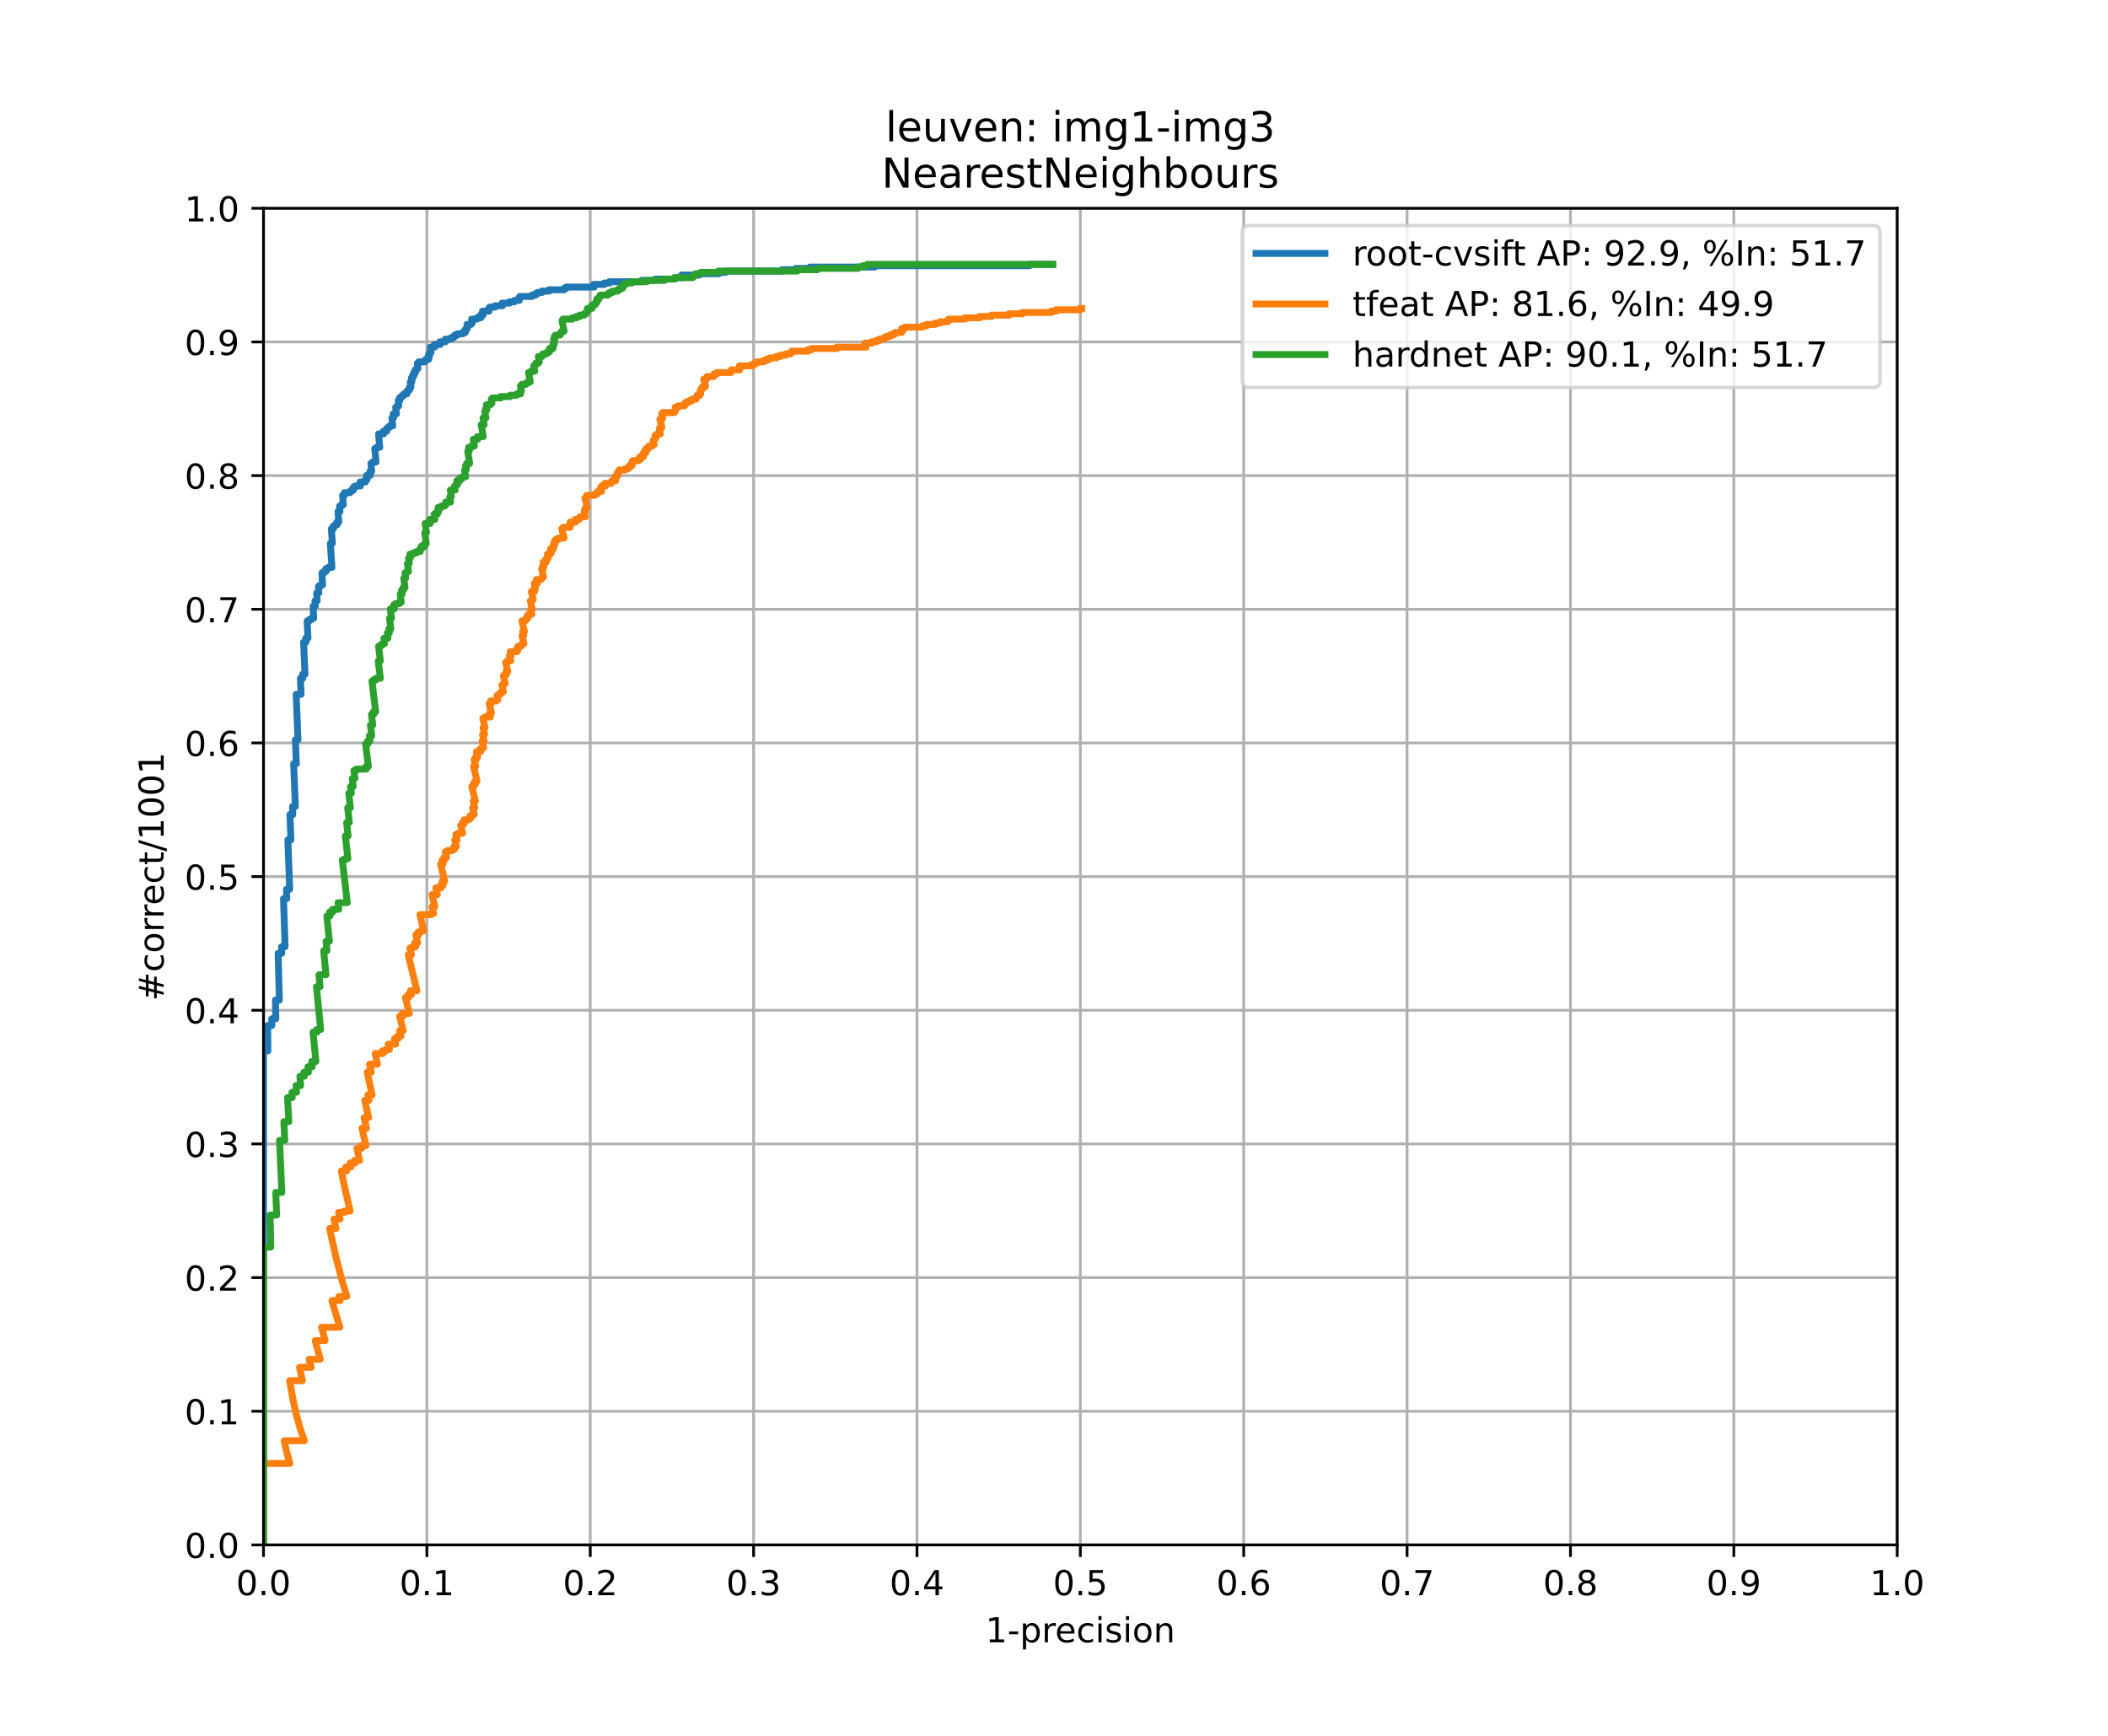 <?xml version="1.0" encoding="utf-8" standalone="no"?>
<!DOCTYPE svg PUBLIC "-//W3C//DTD SVG 1.1//EN"
  "http://www.w3.org/Graphics/SVG/1.1/DTD/svg11.dtd">
<!-- Created with matplotlib (https://matplotlib.org/) -->
<svg height="504pt" version="1.1" viewBox="0 0 612 504" width="612pt" xmlns="http://www.w3.org/2000/svg" xmlns:xlink="http://www.w3.org/1999/xlink">
 <defs>
  <style type="text/css">
*{stroke-linecap:butt;stroke-linejoin:round;}
  </style>
 </defs>
 <g id="figure_1">
  <g id="patch_1">
   <path d="M 0 504 
L 612 504 
L 612 0 
L 0 0 
z
" style="fill:#ffffff;"/>
  </g>
  <g id="axes_1">
   <g id="patch_2">
    <path d="M 76.5 448.56 
L 550.8 448.56 
L 550.8 60.48 
L 76.5 60.48 
z
" style="fill:#ffffff;"/>
   </g>
   <g id="matplotlib.axis_1">
    <g id="xtick_1">
     <g id="line2d_1">
      <path clip-path="url(#p33e64c03bd)" d="M 76.5 448.56 
L 76.5 60.48 
" style="fill:none;stroke:#b0b0b0;stroke-linecap:square;stroke-width:0.8;"/>
     </g>
     <g id="line2d_2">
      <defs>
       <path d="M 0 0 
L 0 3.5 
" id="m39feac22d4" style="stroke:#000000;stroke-width:0.8;"/>
      </defs>
      <g>
       <use style="stroke:#000000;stroke-width:0.8;" x="76.5" xlink:href="#m39feac22d4" y="448.56"/>
      </g>
     </g>
     <g id="text_1">
      <!-- 0.0 -->
      <defs>
       <path d="M 31.781 66.406 
Q 24.172 66.406 20.328 58.906 
Q 16.5 51.422 16.5 36.375 
Q 16.5 21.391 20.328 13.891 
Q 24.172 6.391 31.781 6.391 
Q 39.453 6.391 43.281 13.891 
Q 47.125 21.391 47.125 36.375 
Q 47.125 51.422 43.281 58.906 
Q 39.453 66.406 31.781 66.406 
z
M 31.781 74.219 
Q 44.047 74.219 50.516 64.516 
Q 56.984 54.828 56.984 36.375 
Q 56.984 17.969 50.516 8.266 
Q 44.047 -1.422 31.781 -1.422 
Q 19.531 -1.422 13.062 8.266 
Q 6.594 17.969 6.594 36.375 
Q 6.594 54.828 13.062 64.516 
Q 19.531 74.219 31.781 74.219 
z
" id="DejaVuSans-48"/>
       <path d="M 10.688 12.406 
L 21 12.406 
L 21 0 
L 10.688 0 
z
" id="DejaVuSans-46"/>
      </defs>
      <g transform="translate(68.548 463.158)scale(0.1 -0.1)">
       <use xlink:href="#DejaVuSans-48"/>
       <use x="63.623" xlink:href="#DejaVuSans-46"/>
       <use x="95.41" xlink:href="#DejaVuSans-48"/>
      </g>
     </g>
    </g>
    <g id="xtick_2">
     <g id="line2d_3">
      <path clip-path="url(#p33e64c03bd)" d="M 123.93 448.56 
L 123.93 60.48 
" style="fill:none;stroke:#b0b0b0;stroke-linecap:square;stroke-width:0.8;"/>
     </g>
     <g id="line2d_4">
      <g>
       <use style="stroke:#000000;stroke-width:0.8;" x="123.93" xlink:href="#m39feac22d4" y="448.56"/>
      </g>
     </g>
     <g id="text_2">
      <!-- 0.1 -->
      <defs>
       <path d="M 12.406 8.297 
L 28.516 8.297 
L 28.516 63.922 
L 10.984 60.406 
L 10.984 69.391 
L 28.422 72.906 
L 38.281 72.906 
L 38.281 8.297 
L 54.391 8.297 
L 54.391 0 
L 12.406 0 
z
" id="DejaVuSans-49"/>
      </defs>
      <g transform="translate(115.978 463.158)scale(0.1 -0.1)">
       <use xlink:href="#DejaVuSans-48"/>
       <use x="63.623" xlink:href="#DejaVuSans-46"/>
       <use x="95.41" xlink:href="#DejaVuSans-49"/>
      </g>
     </g>
    </g>
    <g id="xtick_3">
     <g id="line2d_5">
      <path clip-path="url(#p33e64c03bd)" d="M 171.36 448.56 
L 171.36 60.48 
" style="fill:none;stroke:#b0b0b0;stroke-linecap:square;stroke-width:0.8;"/>
     </g>
     <g id="line2d_6">
      <g>
       <use style="stroke:#000000;stroke-width:0.8;" x="171.36" xlink:href="#m39feac22d4" y="448.56"/>
      </g>
     </g>
     <g id="text_3">
      <!-- 0.2 -->
      <defs>
       <path d="M 19.188 8.297 
L 53.609 8.297 
L 53.609 0 
L 7.328 0 
L 7.328 8.297 
Q 12.938 14.109 22.625 23.891 
Q 32.328 33.688 34.812 36.531 
Q 39.547 41.844 41.422 45.531 
Q 43.312 49.219 43.312 52.781 
Q 43.312 58.594 39.234 62.25 
Q 35.156 65.922 28.609 65.922 
Q 23.969 65.922 18.812 64.312 
Q 13.672 62.703 7.812 59.422 
L 7.812 69.391 
Q 13.766 71.781 18.938 73 
Q 24.125 74.219 28.422 74.219 
Q 39.75 74.219 46.484 68.547 
Q 53.219 62.891 53.219 53.422 
Q 53.219 48.922 51.531 44.891 
Q 49.859 40.875 45.406 35.406 
Q 44.188 33.984 37.641 27.219 
Q 31.109 20.453 19.188 8.297 
z
" id="DejaVuSans-50"/>
      </defs>
      <g transform="translate(163.408 463.158)scale(0.1 -0.1)">
       <use xlink:href="#DejaVuSans-48"/>
       <use x="63.623" xlink:href="#DejaVuSans-46"/>
       <use x="95.41" xlink:href="#DejaVuSans-50"/>
      </g>
     </g>
    </g>
    <g id="xtick_4">
     <g id="line2d_7">
      <path clip-path="url(#p33e64c03bd)" d="M 218.79 448.56 
L 218.79 60.48 
" style="fill:none;stroke:#b0b0b0;stroke-linecap:square;stroke-width:0.8;"/>
     </g>
     <g id="line2d_8">
      <g>
       <use style="stroke:#000000;stroke-width:0.8;" x="218.79" xlink:href="#m39feac22d4" y="448.56"/>
      </g>
     </g>
     <g id="text_4">
      <!-- 0.3 -->
      <defs>
       <path d="M 40.578 39.312 
Q 47.656 37.797 51.625 33 
Q 55.609 28.219 55.609 21.188 
Q 55.609 10.406 48.188 4.484 
Q 40.766 -1.422 27.094 -1.422 
Q 22.516 -1.422 17.656 -0.516 
Q 12.797 0.391 7.625 2.203 
L 7.625 11.719 
Q 11.719 9.328 16.594 8.109 
Q 21.484 6.891 26.812 6.891 
Q 36.078 6.891 40.938 10.547 
Q 45.797 14.203 45.797 21.188 
Q 45.797 27.641 41.281 31.266 
Q 36.766 34.906 28.719 34.906 
L 20.219 34.906 
L 20.219 43.016 
L 29.109 43.016 
Q 36.375 43.016 40.234 45.922 
Q 44.094 48.828 44.094 54.297 
Q 44.094 59.906 40.109 62.906 
Q 36.141 65.922 28.719 65.922 
Q 24.656 65.922 20.016 65.031 
Q 15.375 64.156 9.812 62.312 
L 9.812 71.094 
Q 15.438 72.656 20.344 73.438 
Q 25.25 74.219 29.594 74.219 
Q 40.828 74.219 47.359 69.109 
Q 53.906 64.016 53.906 55.328 
Q 53.906 49.266 50.438 45.094 
Q 46.969 40.922 40.578 39.312 
z
" id="DejaVuSans-51"/>
      </defs>
      <g transform="translate(210.838 463.158)scale(0.1 -0.1)">
       <use xlink:href="#DejaVuSans-48"/>
       <use x="63.623" xlink:href="#DejaVuSans-46"/>
       <use x="95.41" xlink:href="#DejaVuSans-51"/>
      </g>
     </g>
    </g>
    <g id="xtick_5">
     <g id="line2d_9">
      <path clip-path="url(#p33e64c03bd)" d="M 266.22 448.56 
L 266.22 60.48 
" style="fill:none;stroke:#b0b0b0;stroke-linecap:square;stroke-width:0.8;"/>
     </g>
     <g id="line2d_10">
      <g>
       <use style="stroke:#000000;stroke-width:0.8;" x="266.22" xlink:href="#m39feac22d4" y="448.56"/>
      </g>
     </g>
     <g id="text_5">
      <!-- 0.4 -->
      <defs>
       <path d="M 37.797 64.312 
L 12.891 25.391 
L 37.797 25.391 
z
M 35.203 72.906 
L 47.609 72.906 
L 47.609 25.391 
L 58.016 25.391 
L 58.016 17.188 
L 47.609 17.188 
L 47.609 0 
L 37.797 0 
L 37.797 17.188 
L 4.891 17.188 
L 4.891 26.703 
z
" id="DejaVuSans-52"/>
      </defs>
      <g transform="translate(258.268 463.158)scale(0.1 -0.1)">
       <use xlink:href="#DejaVuSans-48"/>
       <use x="63.623" xlink:href="#DejaVuSans-46"/>
       <use x="95.41" xlink:href="#DejaVuSans-52"/>
      </g>
     </g>
    </g>
    <g id="xtick_6">
     <g id="line2d_11">
      <path clip-path="url(#p33e64c03bd)" d="M 313.65 448.56 
L 313.65 60.48 
" style="fill:none;stroke:#b0b0b0;stroke-linecap:square;stroke-width:0.8;"/>
     </g>
     <g id="line2d_12">
      <g>
       <use style="stroke:#000000;stroke-width:0.8;" x="313.65" xlink:href="#m39feac22d4" y="448.56"/>
      </g>
     </g>
     <g id="text_6">
      <!-- 0.5 -->
      <defs>
       <path d="M 10.797 72.906 
L 49.516 72.906 
L 49.516 64.594 
L 19.828 64.594 
L 19.828 46.734 
Q 21.969 47.469 24.109 47.828 
Q 26.266 48.188 28.422 48.188 
Q 40.625 48.188 47.75 41.5 
Q 54.891 34.812 54.891 23.391 
Q 54.891 11.625 47.562 5.094 
Q 40.234 -1.422 26.906 -1.422 
Q 22.312 -1.422 17.547 -0.641 
Q 12.797 0.141 7.719 1.703 
L 7.719 11.625 
Q 12.109 9.234 16.797 8.062 
Q 21.484 6.891 26.703 6.891 
Q 35.156 6.891 40.078 11.328 
Q 45.016 15.766 45.016 23.391 
Q 45.016 31 40.078 35.438 
Q 35.156 39.891 26.703 39.891 
Q 22.75 39.891 18.812 39.016 
Q 14.891 38.141 10.797 36.281 
z
" id="DejaVuSans-53"/>
      </defs>
      <g transform="translate(305.698 463.158)scale(0.1 -0.1)">
       <use xlink:href="#DejaVuSans-48"/>
       <use x="63.623" xlink:href="#DejaVuSans-46"/>
       <use x="95.41" xlink:href="#DejaVuSans-53"/>
      </g>
     </g>
    </g>
    <g id="xtick_7">
     <g id="line2d_13">
      <path clip-path="url(#p33e64c03bd)" d="M 361.08 448.56 
L 361.08 60.48 
" style="fill:none;stroke:#b0b0b0;stroke-linecap:square;stroke-width:0.8;"/>
     </g>
     <g id="line2d_14">
      <g>
       <use style="stroke:#000000;stroke-width:0.8;" x="361.08" xlink:href="#m39feac22d4" y="448.56"/>
      </g>
     </g>
     <g id="text_7">
      <!-- 0.6 -->
      <defs>
       <path d="M 33.016 40.375 
Q 26.375 40.375 22.484 35.828 
Q 18.609 31.297 18.609 23.391 
Q 18.609 15.531 22.484 10.953 
Q 26.375 6.391 33.016 6.391 
Q 39.656 6.391 43.531 10.953 
Q 47.406 15.531 47.406 23.391 
Q 47.406 31.297 43.531 35.828 
Q 39.656 40.375 33.016 40.375 
z
M 52.594 71.297 
L 52.594 62.312 
Q 48.875 64.062 45.094 64.984 
Q 41.312 65.922 37.594 65.922 
Q 27.828 65.922 22.672 59.328 
Q 17.531 52.734 16.797 39.406 
Q 19.672 43.656 24.016 45.922 
Q 28.375 48.188 33.594 48.188 
Q 44.578 48.188 50.953 41.516 
Q 57.328 34.859 57.328 23.391 
Q 57.328 12.156 50.688 5.359 
Q 44.047 -1.422 33.016 -1.422 
Q 20.359 -1.422 13.672 8.266 
Q 6.984 17.969 6.984 36.375 
Q 6.984 53.656 15.188 63.938 
Q 23.391 74.219 37.203 74.219 
Q 40.922 74.219 44.703 73.484 
Q 48.484 72.75 52.594 71.297 
z
" id="DejaVuSans-54"/>
      </defs>
      <g transform="translate(353.128 463.158)scale(0.1 -0.1)">
       <use xlink:href="#DejaVuSans-48"/>
       <use x="63.623" xlink:href="#DejaVuSans-46"/>
       <use x="95.41" xlink:href="#DejaVuSans-54"/>
      </g>
     </g>
    </g>
    <g id="xtick_8">
     <g id="line2d_15">
      <path clip-path="url(#p33e64c03bd)" d="M 408.51 448.56 
L 408.51 60.48 
" style="fill:none;stroke:#b0b0b0;stroke-linecap:square;stroke-width:0.8;"/>
     </g>
     <g id="line2d_16">
      <g>
       <use style="stroke:#000000;stroke-width:0.8;" x="408.51" xlink:href="#m39feac22d4" y="448.56"/>
      </g>
     </g>
     <g id="text_8">
      <!-- 0.7 -->
      <defs>
       <path d="M 8.203 72.906 
L 55.078 72.906 
L 55.078 68.703 
L 28.609 0 
L 18.312 0 
L 43.219 64.594 
L 8.203 64.594 
z
" id="DejaVuSans-55"/>
      </defs>
      <g transform="translate(400.558 463.158)scale(0.1 -0.1)">
       <use xlink:href="#DejaVuSans-48"/>
       <use x="63.623" xlink:href="#DejaVuSans-46"/>
       <use x="95.41" xlink:href="#DejaVuSans-55"/>
      </g>
     </g>
    </g>
    <g id="xtick_9">
     <g id="line2d_17">
      <path clip-path="url(#p33e64c03bd)" d="M 455.94 448.56 
L 455.94 60.48 
" style="fill:none;stroke:#b0b0b0;stroke-linecap:square;stroke-width:0.8;"/>
     </g>
     <g id="line2d_18">
      <g>
       <use style="stroke:#000000;stroke-width:0.8;" x="455.94" xlink:href="#m39feac22d4" y="448.56"/>
      </g>
     </g>
     <g id="text_9">
      <!-- 0.8 -->
      <defs>
       <path d="M 31.781 34.625 
Q 24.75 34.625 20.719 30.859 
Q 16.703 27.094 16.703 20.516 
Q 16.703 13.922 20.719 10.156 
Q 24.75 6.391 31.781 6.391 
Q 38.812 6.391 42.859 10.172 
Q 46.922 13.969 46.922 20.516 
Q 46.922 27.094 42.891 30.859 
Q 38.875 34.625 31.781 34.625 
z
M 21.922 38.812 
Q 15.578 40.375 12.031 44.719 
Q 8.5 49.078 8.5 55.328 
Q 8.5 64.062 14.719 69.141 
Q 20.953 74.219 31.781 74.219 
Q 42.672 74.219 48.875 69.141 
Q 55.078 64.062 55.078 55.328 
Q 55.078 49.078 51.531 44.719 
Q 48 40.375 41.703 38.812 
Q 48.828 37.156 52.797 32.312 
Q 56.781 27.484 56.781 20.516 
Q 56.781 9.906 50.312 4.234 
Q 43.844 -1.422 31.781 -1.422 
Q 19.734 -1.422 13.25 4.234 
Q 6.781 9.906 6.781 20.516 
Q 6.781 27.484 10.781 32.312 
Q 14.797 37.156 21.922 38.812 
z
M 18.312 54.391 
Q 18.312 48.734 21.844 45.562 
Q 25.391 42.391 31.781 42.391 
Q 38.141 42.391 41.719 45.562 
Q 45.312 48.734 45.312 54.391 
Q 45.312 60.062 41.719 63.234 
Q 38.141 66.406 31.781 66.406 
Q 25.391 66.406 21.844 63.234 
Q 18.312 60.062 18.312 54.391 
z
" id="DejaVuSans-56"/>
      </defs>
      <g transform="translate(447.988 463.158)scale(0.1 -0.1)">
       <use xlink:href="#DejaVuSans-48"/>
       <use x="63.623" xlink:href="#DejaVuSans-46"/>
       <use x="95.41" xlink:href="#DejaVuSans-56"/>
      </g>
     </g>
    </g>
    <g id="xtick_10">
     <g id="line2d_19">
      <path clip-path="url(#p33e64c03bd)" d="M 503.37 448.56 
L 503.37 60.48 
" style="fill:none;stroke:#b0b0b0;stroke-linecap:square;stroke-width:0.8;"/>
     </g>
     <g id="line2d_20">
      <g>
       <use style="stroke:#000000;stroke-width:0.8;" x="503.37" xlink:href="#m39feac22d4" y="448.56"/>
      </g>
     </g>
     <g id="text_10">
      <!-- 0.9 -->
      <defs>
       <path d="M 10.984 1.516 
L 10.984 10.5 
Q 14.703 8.734 18.5 7.812 
Q 22.312 6.891 25.984 6.891 
Q 35.75 6.891 40.891 13.453 
Q 46.047 20.016 46.781 33.406 
Q 43.953 29.203 39.594 26.953 
Q 35.25 24.703 29.984 24.703 
Q 19.047 24.703 12.672 31.312 
Q 6.297 37.938 6.297 49.422 
Q 6.297 60.641 12.938 67.422 
Q 19.578 74.219 30.609 74.219 
Q 43.266 74.219 49.922 64.516 
Q 56.594 54.828 56.594 36.375 
Q 56.594 19.141 48.406 8.859 
Q 40.234 -1.422 26.422 -1.422 
Q 22.703 -1.422 18.891 -0.688 
Q 15.094 0.047 10.984 1.516 
z
M 30.609 32.422 
Q 37.25 32.422 41.125 36.953 
Q 45.016 41.5 45.016 49.422 
Q 45.016 57.281 41.125 61.844 
Q 37.25 66.406 30.609 66.406 
Q 23.969 66.406 20.094 61.844 
Q 16.219 57.281 16.219 49.422 
Q 16.219 41.5 20.094 36.953 
Q 23.969 32.422 30.609 32.422 
z
" id="DejaVuSans-57"/>
      </defs>
      <g transform="translate(495.418 463.158)scale(0.1 -0.1)">
       <use xlink:href="#DejaVuSans-48"/>
       <use x="63.623" xlink:href="#DejaVuSans-46"/>
       <use x="95.41" xlink:href="#DejaVuSans-57"/>
      </g>
     </g>
    </g>
    <g id="xtick_11">
     <g id="line2d_21">
      <path clip-path="url(#p33e64c03bd)" d="M 550.8 448.56 
L 550.8 60.48 
" style="fill:none;stroke:#b0b0b0;stroke-linecap:square;stroke-width:0.8;"/>
     </g>
     <g id="line2d_22">
      <g>
       <use style="stroke:#000000;stroke-width:0.8;" x="550.8" xlink:href="#m39feac22d4" y="448.56"/>
      </g>
     </g>
     <g id="text_11">
      <!-- 1.0 -->
      <g transform="translate(542.848 463.158)scale(0.1 -0.1)">
       <use xlink:href="#DejaVuSans-49"/>
       <use x="63.623" xlink:href="#DejaVuSans-46"/>
       <use x="95.41" xlink:href="#DejaVuSans-48"/>
      </g>
     </g>
    </g>
    <g id="text_12">
     <!-- 1-precision -->
     <defs>
      <path d="M 4.891 31.391 
L 31.203 31.391 
L 31.203 23.391 
L 4.891 23.391 
z
" id="DejaVuSans-45"/>
      <path d="M 18.109 8.203 
L 18.109 -20.797 
L 9.078 -20.797 
L 9.078 54.688 
L 18.109 54.688 
L 18.109 46.391 
Q 20.953 51.266 25.266 53.625 
Q 29.594 56 35.594 56 
Q 45.562 56 51.781 48.094 
Q 58.016 40.188 58.016 27.297 
Q 58.016 14.406 51.781 6.484 
Q 45.562 -1.422 35.594 -1.422 
Q 29.594 -1.422 25.266 0.953 
Q 20.953 3.328 18.109 8.203 
z
M 48.688 27.297 
Q 48.688 37.203 44.609 42.844 
Q 40.531 48.484 33.406 48.484 
Q 26.266 48.484 22.188 42.844 
Q 18.109 37.203 18.109 27.297 
Q 18.109 17.391 22.188 11.75 
Q 26.266 6.109 33.406 6.109 
Q 40.531 6.109 44.609 11.75 
Q 48.688 17.391 48.688 27.297 
z
" id="DejaVuSans-112"/>
      <path d="M 41.109 46.297 
Q 39.594 47.172 37.812 47.578 
Q 36.031 48 33.891 48 
Q 26.266 48 22.188 43.047 
Q 18.109 38.094 18.109 28.812 
L 18.109 0 
L 9.078 0 
L 9.078 54.688 
L 18.109 54.688 
L 18.109 46.188 
Q 20.953 51.172 25.484 53.578 
Q 30.031 56 36.531 56 
Q 37.453 56 38.578 55.875 
Q 39.703 55.766 41.062 55.516 
z
" id="DejaVuSans-114"/>
      <path d="M 56.203 29.594 
L 56.203 25.203 
L 14.891 25.203 
Q 15.484 15.922 20.484 11.062 
Q 25.484 6.203 34.422 6.203 
Q 39.594 6.203 44.453 7.469 
Q 49.312 8.734 54.109 11.281 
L 54.109 2.781 
Q 49.266 0.734 44.188 -0.344 
Q 39.109 -1.422 33.891 -1.422 
Q 20.797 -1.422 13.156 6.188 
Q 5.516 13.812 5.516 26.812 
Q 5.516 40.234 12.766 48.109 
Q 20.016 56 32.328 56 
Q 43.359 56 49.781 48.891 
Q 56.203 41.797 56.203 29.594 
z
M 47.219 32.234 
Q 47.125 39.594 43.094 43.984 
Q 39.062 48.391 32.422 48.391 
Q 24.906 48.391 20.391 44.141 
Q 15.875 39.891 15.188 32.172 
z
" id="DejaVuSans-101"/>
      <path d="M 48.781 52.594 
L 48.781 44.188 
Q 44.969 46.297 41.141 47.344 
Q 37.312 48.391 33.406 48.391 
Q 24.656 48.391 19.812 42.844 
Q 14.984 37.312 14.984 27.297 
Q 14.984 17.281 19.812 11.734 
Q 24.656 6.203 33.406 6.203 
Q 37.312 6.203 41.141 7.25 
Q 44.969 8.297 48.781 10.406 
L 48.781 2.094 
Q 45.016 0.344 40.984 -0.531 
Q 36.969 -1.422 32.422 -1.422 
Q 20.062 -1.422 12.781 6.344 
Q 5.516 14.109 5.516 27.297 
Q 5.516 40.672 12.859 48.328 
Q 20.219 56 33.016 56 
Q 37.156 56 41.109 55.141 
Q 45.062 54.297 48.781 52.594 
z
" id="DejaVuSans-99"/>
      <path d="M 9.422 54.688 
L 18.406 54.688 
L 18.406 0 
L 9.422 0 
z
M 9.422 75.984 
L 18.406 75.984 
L 18.406 64.594 
L 9.422 64.594 
z
" id="DejaVuSans-105"/>
      <path d="M 44.281 53.078 
L 44.281 44.578 
Q 40.484 46.531 36.375 47.5 
Q 32.281 48.484 27.875 48.484 
Q 21.188 48.484 17.844 46.438 
Q 14.5 44.391 14.5 40.281 
Q 14.5 37.156 16.891 35.375 
Q 19.281 33.594 26.516 31.984 
L 29.594 31.297 
Q 39.156 29.25 43.188 25.516 
Q 47.219 21.781 47.219 15.094 
Q 47.219 7.469 41.188 3.016 
Q 35.156 -1.422 24.609 -1.422 
Q 20.219 -1.422 15.453 -0.562 
Q 10.688 0.297 5.422 2 
L 5.422 11.281 
Q 10.406 8.688 15.234 7.391 
Q 20.062 6.109 24.812 6.109 
Q 31.156 6.109 34.562 8.281 
Q 37.984 10.453 37.984 14.406 
Q 37.984 18.062 35.516 20.016 
Q 33.062 21.969 24.703 23.781 
L 21.578 24.516 
Q 13.234 26.266 9.516 29.906 
Q 5.812 33.547 5.812 39.891 
Q 5.812 47.609 11.281 51.797 
Q 16.75 56 26.812 56 
Q 31.781 56 36.172 55.266 
Q 40.578 54.547 44.281 53.078 
z
" id="DejaVuSans-115"/>
      <path d="M 30.609 48.391 
Q 23.391 48.391 19.188 42.75 
Q 14.984 37.109 14.984 27.297 
Q 14.984 17.484 19.156 11.844 
Q 23.344 6.203 30.609 6.203 
Q 37.797 6.203 41.984 11.859 
Q 46.188 17.531 46.188 27.297 
Q 46.188 37.016 41.984 42.703 
Q 37.797 48.391 30.609 48.391 
z
M 30.609 56 
Q 42.328 56 49.016 48.375 
Q 55.719 40.766 55.719 27.297 
Q 55.719 13.875 49.016 6.219 
Q 42.328 -1.422 30.609 -1.422 
Q 18.844 -1.422 12.172 6.219 
Q 5.516 13.875 5.516 27.297 
Q 5.516 40.766 12.172 48.375 
Q 18.844 56 30.609 56 
z
" id="DejaVuSans-111"/>
      <path d="M 54.891 33.016 
L 54.891 0 
L 45.906 0 
L 45.906 32.719 
Q 45.906 40.484 42.875 44.328 
Q 39.844 48.188 33.797 48.188 
Q 26.516 48.188 22.312 43.547 
Q 18.109 38.922 18.109 30.906 
L 18.109 0 
L 9.078 0 
L 9.078 54.688 
L 18.109 54.688 
L 18.109 46.188 
Q 21.344 51.125 25.703 53.562 
Q 30.078 56 35.797 56 
Q 45.219 56 50.047 50.172 
Q 54.891 44.344 54.891 33.016 
z
" id="DejaVuSans-110"/>
     </defs>
     <g transform="translate(286.111 476.837)scale(0.1 -0.1)">
      <use xlink:href="#DejaVuSans-49"/>
      <use x="63.623" xlink:href="#DejaVuSans-45"/>
      <use x="99.707" xlink:href="#DejaVuSans-112"/>
      <use x="163.184" xlink:href="#DejaVuSans-114"/>
      <use x="202.047" xlink:href="#DejaVuSans-101"/>
      <use x="263.57" xlink:href="#DejaVuSans-99"/>
      <use x="318.551" xlink:href="#DejaVuSans-105"/>
      <use x="346.334" xlink:href="#DejaVuSans-115"/>
      <use x="398.434" xlink:href="#DejaVuSans-105"/>
      <use x="426.217" xlink:href="#DejaVuSans-111"/>
      <use x="487.398" xlink:href="#DejaVuSans-110"/>
     </g>
    </g>
   </g>
   <g id="matplotlib.axis_2">
    <g id="ytick_1">
     <g id="line2d_23">
      <path clip-path="url(#p33e64c03bd)" d="M 76.5 448.56 
L 550.8 448.56 
" style="fill:none;stroke:#b0b0b0;stroke-linecap:square;stroke-width:0.8;"/>
     </g>
     <g id="line2d_24">
      <defs>
       <path d="M 0 0 
L -3.5 0 
" id="m8d511b216e" style="stroke:#000000;stroke-width:0.8;"/>
      </defs>
      <g>
       <use style="stroke:#000000;stroke-width:0.8;" x="76.5" xlink:href="#m8d511b216e" y="448.56"/>
      </g>
     </g>
     <g id="text_13">
      <!-- 0.0 -->
      <g transform="translate(53.597 452.359)scale(0.1 -0.1)">
       <use xlink:href="#DejaVuSans-48"/>
       <use x="63.623" xlink:href="#DejaVuSans-46"/>
       <use x="95.41" xlink:href="#DejaVuSans-48"/>
      </g>
     </g>
    </g>
    <g id="ytick_2">
     <g id="line2d_25">
      <path clip-path="url(#p33e64c03bd)" d="M 76.5 409.752 
L 550.8 409.752 
" style="fill:none;stroke:#b0b0b0;stroke-linecap:square;stroke-width:0.8;"/>
     </g>
     <g id="line2d_26">
      <g>
       <use style="stroke:#000000;stroke-width:0.8;" x="76.5" xlink:href="#m8d511b216e" y="409.752"/>
      </g>
     </g>
     <g id="text_14">
      <!-- 0.1 -->
      <g transform="translate(53.597 413.551)scale(0.1 -0.1)">
       <use xlink:href="#DejaVuSans-48"/>
       <use x="63.623" xlink:href="#DejaVuSans-46"/>
       <use x="95.41" xlink:href="#DejaVuSans-49"/>
      </g>
     </g>
    </g>
    <g id="ytick_3">
     <g id="line2d_27">
      <path clip-path="url(#p33e64c03bd)" d="M 76.5 370.944 
L 550.8 370.944 
" style="fill:none;stroke:#b0b0b0;stroke-linecap:square;stroke-width:0.8;"/>
     </g>
     <g id="line2d_28">
      <g>
       <use style="stroke:#000000;stroke-width:0.8;" x="76.5" xlink:href="#m8d511b216e" y="370.944"/>
      </g>
     </g>
     <g id="text_15">
      <!-- 0.2 -->
      <g transform="translate(53.597 374.743)scale(0.1 -0.1)">
       <use xlink:href="#DejaVuSans-48"/>
       <use x="63.623" xlink:href="#DejaVuSans-46"/>
       <use x="95.41" xlink:href="#DejaVuSans-50"/>
      </g>
     </g>
    </g>
    <g id="ytick_4">
     <g id="line2d_29">
      <path clip-path="url(#p33e64c03bd)" d="M 76.5 332.136 
L 550.8 332.136 
" style="fill:none;stroke:#b0b0b0;stroke-linecap:square;stroke-width:0.8;"/>
     </g>
     <g id="line2d_30">
      <g>
       <use style="stroke:#000000;stroke-width:0.8;" x="76.5" xlink:href="#m8d511b216e" y="332.136"/>
      </g>
     </g>
     <g id="text_16">
      <!-- 0.3 -->
      <g transform="translate(53.597 335.935)scale(0.1 -0.1)">
       <use xlink:href="#DejaVuSans-48"/>
       <use x="63.623" xlink:href="#DejaVuSans-46"/>
       <use x="95.41" xlink:href="#DejaVuSans-51"/>
      </g>
     </g>
    </g>
    <g id="ytick_5">
     <g id="line2d_31">
      <path clip-path="url(#p33e64c03bd)" d="M 76.5 293.328 
L 550.8 293.328 
" style="fill:none;stroke:#b0b0b0;stroke-linecap:square;stroke-width:0.8;"/>
     </g>
     <g id="line2d_32">
      <g>
       <use style="stroke:#000000;stroke-width:0.8;" x="76.5" xlink:href="#m8d511b216e" y="293.328"/>
      </g>
     </g>
     <g id="text_17">
      <!-- 0.4 -->
      <g transform="translate(53.597 297.127)scale(0.1 -0.1)">
       <use xlink:href="#DejaVuSans-48"/>
       <use x="63.623" xlink:href="#DejaVuSans-46"/>
       <use x="95.41" xlink:href="#DejaVuSans-52"/>
      </g>
     </g>
    </g>
    <g id="ytick_6">
     <g id="line2d_33">
      <path clip-path="url(#p33e64c03bd)" d="M 76.5 254.52 
L 550.8 254.52 
" style="fill:none;stroke:#b0b0b0;stroke-linecap:square;stroke-width:0.8;"/>
     </g>
     <g id="line2d_34">
      <g>
       <use style="stroke:#000000;stroke-width:0.8;" x="76.5" xlink:href="#m8d511b216e" y="254.52"/>
      </g>
     </g>
     <g id="text_18">
      <!-- 0.5 -->
      <g transform="translate(53.597 258.319)scale(0.1 -0.1)">
       <use xlink:href="#DejaVuSans-48"/>
       <use x="63.623" xlink:href="#DejaVuSans-46"/>
       <use x="95.41" xlink:href="#DejaVuSans-53"/>
      </g>
     </g>
    </g>
    <g id="ytick_7">
     <g id="line2d_35">
      <path clip-path="url(#p33e64c03bd)" d="M 76.5 215.712 
L 550.8 215.712 
" style="fill:none;stroke:#b0b0b0;stroke-linecap:square;stroke-width:0.8;"/>
     </g>
     <g id="line2d_36">
      <g>
       <use style="stroke:#000000;stroke-width:0.8;" x="76.5" xlink:href="#m8d511b216e" y="215.712"/>
      </g>
     </g>
     <g id="text_19">
      <!-- 0.6 -->
      <g transform="translate(53.597 219.511)scale(0.1 -0.1)">
       <use xlink:href="#DejaVuSans-48"/>
       <use x="63.623" xlink:href="#DejaVuSans-46"/>
       <use x="95.41" xlink:href="#DejaVuSans-54"/>
      </g>
     </g>
    </g>
    <g id="ytick_8">
     <g id="line2d_37">
      <path clip-path="url(#p33e64c03bd)" d="M 76.5 176.904 
L 550.8 176.904 
" style="fill:none;stroke:#b0b0b0;stroke-linecap:square;stroke-width:0.8;"/>
     </g>
     <g id="line2d_38">
      <g>
       <use style="stroke:#000000;stroke-width:0.8;" x="76.5" xlink:href="#m8d511b216e" y="176.904"/>
      </g>
     </g>
     <g id="text_20">
      <!-- 0.7 -->
      <g transform="translate(53.597 180.703)scale(0.1 -0.1)">
       <use xlink:href="#DejaVuSans-48"/>
       <use x="63.623" xlink:href="#DejaVuSans-46"/>
       <use x="95.41" xlink:href="#DejaVuSans-55"/>
      </g>
     </g>
    </g>
    <g id="ytick_9">
     <g id="line2d_39">
      <path clip-path="url(#p33e64c03bd)" d="M 76.5 138.096 
L 550.8 138.096 
" style="fill:none;stroke:#b0b0b0;stroke-linecap:square;stroke-width:0.8;"/>
     </g>
     <g id="line2d_40">
      <g>
       <use style="stroke:#000000;stroke-width:0.8;" x="76.5" xlink:href="#m8d511b216e" y="138.096"/>
      </g>
     </g>
     <g id="text_21">
      <!-- 0.8 -->
      <g transform="translate(53.597 141.895)scale(0.1 -0.1)">
       <use xlink:href="#DejaVuSans-48"/>
       <use x="63.623" xlink:href="#DejaVuSans-46"/>
       <use x="95.41" xlink:href="#DejaVuSans-56"/>
      </g>
     </g>
    </g>
    <g id="ytick_10">
     <g id="line2d_41">
      <path clip-path="url(#p33e64c03bd)" d="M 76.5 99.288 
L 550.8 99.288 
" style="fill:none;stroke:#b0b0b0;stroke-linecap:square;stroke-width:0.8;"/>
     </g>
     <g id="line2d_42">
      <g>
       <use style="stroke:#000000;stroke-width:0.8;" x="76.5" xlink:href="#m8d511b216e" y="99.288"/>
      </g>
     </g>
     <g id="text_22">
      <!-- 0.9 -->
      <g transform="translate(53.597 103.087)scale(0.1 -0.1)">
       <use xlink:href="#DejaVuSans-48"/>
       <use x="63.623" xlink:href="#DejaVuSans-46"/>
       <use x="95.41" xlink:href="#DejaVuSans-57"/>
      </g>
     </g>
    </g>
    <g id="ytick_11">
     <g id="line2d_43">
      <path clip-path="url(#p33e64c03bd)" d="M 76.5 60.48 
L 550.8 60.48 
" style="fill:none;stroke:#b0b0b0;stroke-linecap:square;stroke-width:0.8;"/>
     </g>
     <g id="line2d_44">
      <g>
       <use style="stroke:#000000;stroke-width:0.8;" x="76.5" xlink:href="#m8d511b216e" y="60.48"/>
      </g>
     </g>
     <g id="text_23">
      <!-- 1.0 -->
      <g transform="translate(53.597 64.279)scale(0.1 -0.1)">
       <use xlink:href="#DejaVuSans-49"/>
       <use x="63.623" xlink:href="#DejaVuSans-46"/>
       <use x="95.41" xlink:href="#DejaVuSans-48"/>
      </g>
     </g>
    </g>
    <g id="text_24">
     <!-- #correct/1001 -->
     <defs>
      <path d="M 51.125 44 
L 36.922 44 
L 32.812 27.688 
L 47.125 27.688 
z
M 43.797 71.781 
L 38.719 51.516 
L 52.984 51.516 
L 58.109 71.781 
L 65.922 71.781 
L 60.891 51.516 
L 76.125 51.516 
L 76.125 44 
L 58.984 44 
L 54.984 27.688 
L 70.516 27.688 
L 70.516 20.219 
L 53.078 20.219 
L 48 0 
L 40.188 0 
L 45.219 20.219 
L 30.906 20.219 
L 25.875 0 
L 18.016 0 
L 23.094 20.219 
L 7.719 20.219 
L 7.719 27.688 
L 24.906 27.688 
L 29 44 
L 13.281 44 
L 13.281 51.516 
L 30.906 51.516 
L 35.891 71.781 
z
" id="DejaVuSans-35"/>
      <path d="M 18.312 70.219 
L 18.312 54.688 
L 36.812 54.688 
L 36.812 47.703 
L 18.312 47.703 
L 18.312 18.016 
Q 18.312 11.328 20.141 9.422 
Q 21.969 7.516 27.594 7.516 
L 36.812 7.516 
L 36.812 0 
L 27.594 0 
Q 17.188 0 13.234 3.875 
Q 9.281 7.766 9.281 18.016 
L 9.281 47.703 
L 2.688 47.703 
L 2.688 54.688 
L 9.281 54.688 
L 9.281 70.219 
z
" id="DejaVuSans-116"/>
      <path d="M 25.391 72.906 
L 33.688 72.906 
L 8.297 -9.281 
L 0 -9.281 
z
" id="DejaVuSans-47"/>
     </defs>
     <g transform="translate(47.517 290.625)rotate(-90)scale(0.1 -0.1)">
      <use xlink:href="#DejaVuSans-35"/>
      <use x="83.789" xlink:href="#DejaVuSans-99"/>
      <use x="138.77" xlink:href="#DejaVuSans-111"/>
      <use x="199.951" xlink:href="#DejaVuSans-114"/>
      <use x="239.314" xlink:href="#DejaVuSans-114"/>
      <use x="278.178" xlink:href="#DejaVuSans-101"/>
      <use x="339.701" xlink:href="#DejaVuSans-99"/>
      <use x="394.682" xlink:href="#DejaVuSans-116"/>
      <use x="433.891" xlink:href="#DejaVuSans-47"/>
      <use x="467.582" xlink:href="#DejaVuSans-49"/>
      <use x="531.205" xlink:href="#DejaVuSans-48"/>
      <use x="594.828" xlink:href="#DejaVuSans-48"/>
      <use x="658.451" xlink:href="#DejaVuSans-49"/>
     </g>
    </g>
   </g>
   <g id="line2d_45">
    <path clip-path="url(#p33e64c03bd)" d="M 76.5 448.172 
L 76.5 305.114 
L 77.778 305.114 
L 77.716 297.748 
L 78.926 297.748 
L 78.895 295.809 
L 80.084 295.809 
L 79.962 290.382 
L 81.105 290.382 
L 80.744 276.812 
L 81.794 276.812 
L 81.735 274.874 
L 82.768 274.874 
L 82.308 260.917 
L 83.262 260.917 
L 83.167 258.203 
L 84.104 258.203 
L 83.579 243.858 
L 84.449 243.858 
L 84.178 236.492 
L 85.015 236.492 
L 84.925 234.166 
L 85.751 234.166 
L 85.254 221.76 
L 86.034 221.76 
L 85.755 214.782 
L 86.51 214.782 
L 85.986 201.6 
L 87.412 201.6 
L 87.215 196.948 
L 87.912 196.948 
L 87.86 195.785 
L 88.552 195.785 
L 88.135 186.48 
L 88.802 186.48 
L 88.749 185.317 
L 89.411 185.317 
L 89.175 180.277 
L 89.823 180.277 
L 89.804 179.889 
L 90.45 179.889 
L 90.43 179.502 
L 91.073 179.502 
L 90.893 176.012 
L 91.526 176.012 
L 91.444 174.462 
L 92.072 174.462 
L 91.945 172.135 
L 92.567 172.135 
L 92.459 170.197 
L 93.075 170.197 
L 93.053 169.809 
L 93.666 169.809 
L 93.462 166.32 
L 94.067 166.32 
L 94.043 165.932 
L 94.646 165.932 
L 94.598 165.157 
L 95.198 165.157 
L 95.173 164.769 
L 96.366 164.769 
L 95.909 157.791 
L 96.49 157.791 
L 96.213 153.526 
L 96.785 153.526 
L 96.734 152.751 
L 97.303 152.751 
L 97.277 152.363 
L 97.844 152.363 
L 97.79 151.588 
L 98.354 151.588 
L 98.139 148.486 
L 98.696 148.486 
L 98.588 146.935 
L 99.141 146.935 
L 99.113 146.548 
L 99.665 146.548 
L 99.469 143.834 
L 100.014 143.834 
L 99.958 143.058 
L 101.583 143.058 
L 101.553 142.671 
L 102.092 142.671 
L 102.061 142.283 
L 102.598 142.283 
L 102.536 141.508 
L 103.07 141.508 
L 103.038 141.12 
L 104.632 141.12 
L 104.532 139.957 
L 106.109 139.957 
L 106.039 139.182 
L 106.561 139.182 
L 106.456 138.018 
L 107.493 138.018 
L 107.385 136.855 
L 107.9 136.855 
L 107.682 134.529 
L 108.193 134.529 
L 108.156 134.142 
L 109.173 134.142 
L 108.802 130.265 
L 109.303 130.265 
L 109.266 129.877 
L 110.264 129.877 
L 109.886 126 
L 111.359 126 
L 111.282 125.225 
L 112.257 125.225 
L 112.177 124.449 
L 112.662 124.449 
L 112.622 124.062 
L 113.105 124.062 
L 113.065 123.674 
L 114.027 123.674 
L 113.781 121.348 
L 114.258 121.348 
L 114.135 120.185 
L 115.082 120.185 
L 114.874 118.246 
L 115.344 118.246 
L 115.302 117.858 
L 115.77 117.858 
L 115.602 116.308 
L 116.067 116.308 
L 115.983 115.532 
L 116.446 115.532 
L 116.404 115.145 
L 116.866 115.145 
L 116.823 114.757 
L 117.284 114.757 
L 117.241 114.369 
L 118.158 114.369 
L 118.07 113.594 
L 118.527 113.594 
L 118.482 113.206 
L 118.937 113.206 
L 118.848 112.431 
L 119.301 112.431 
L 119.123 110.88 
L 119.573 110.88 
L 119.439 109.717 
L 119.887 109.717 
L 119.797 108.942 
L 120.244 108.942 
L 120.153 108.166 
L 120.598 108.166 
L 120.507 107.391 
L 120.95 107.391 
L 120.905 107.003 
L 121.346 107.003 
L 121.163 105.452 
L 121.602 105.452 
L 121.556 105.065 
L 123.303 105.065 
L 123.255 104.677 
L 123.689 104.677 
L 123.641 104.289 
L 124.506 104.289 
L 124.361 103.126 
L 124.791 103.126 
L 124.693 102.351 
L 125.122 102.351 
L 124.927 100.8 
L 126.202 100.8 
L 126.103 100.025 
L 127.788 100.025 
L 127.687 99.249 
L 129.356 99.249 
L 129.252 98.474 
L 130.905 98.474 
L 130.852 98.086 
L 131.673 98.086 
L 131.619 97.698 
L 132.028 97.698 
L 131.974 97.311 
L 132.789 97.311 
L 132.734 96.923 
L 134.353 96.923 
L 134.297 96.535 
L 135.101 96.535 
L 134.988 95.76 
L 135.388 95.76 
L 135.331 95.372 
L 135.731 95.372 
L 135.56 94.209 
L 136.75 94.209 
L 136.693 93.822 
L 137.087 93.822 
L 136.915 92.658 
L 138.482 92.658 
L 138.424 92.271 
L 139.591 92.271 
L 139.472 91.495 
L 140.245 91.495 
L 140.066 90.332 
L 141.982 90.332 
L 141.86 89.557 
L 142.24 89.557 
L 142.179 89.169 
L 143.692 89.169 
L 143.63 88.782 
L 145.878 88.782 
L 145.75 88.006 
L 147.97 88.006 
L 147.905 87.618 
L 149.37 87.618 
L 149.304 87.231 
L 150.757 87.231 
L 150.623 86.455 
L 150.984 86.455 
L 150.917 86.068 
L 154.49 86.068 
L 154.421 85.68 
L 155.48 85.68 
L 155.409 85.292 
L 156.112 85.292 
L 156.041 84.905 
L 157.437 84.905 
L 157.366 84.517 
L 159.44 84.517 
L 159.367 84.129 
L 163.784 84.129 
L 163.709 83.742 
L 164.379 83.742 
L 164.303 83.354 
L 172.485 83.354 
L 172.322 82.578 
L 175.495 82.578 
L 175.412 82.191 
L 176.977 82.191 
L 176.893 81.803 
L 186.31 81.803 
L 186.22 81.415 
L 190.317 81.415 
L 190.226 81.028 
L 195.917 81.028 
L 195.823 80.64 
L 198.049 80.64 
L 197.858 79.865 
L 203.029 79.865 
L 202.931 79.477 
L 208.729 79.477 
L 208.629 79.089 
L 210.689 79.089 
L 210.588 78.702 
L 227.136 78.702 
L 227.028 78.314 
L 231.141 78.314 
L 231.032 77.926 
L 235.26 77.926 
L 235.15 77.538 
L 253.936 77.538 
L 253.82 77.151 
L 298.927 77.151 
L 298.803 76.763 
L 305.596 76.763 
L 305.596 76.763 
" style="fill:none;stroke:#1f77b4;stroke-linecap:square;stroke-width:2;"/>
   </g>
   <g id="line2d_46">
    <path clip-path="url(#p33e64c03bd)" d="M 76.5 448.172 
L 76.5 424.911 
L 84.15 424.911 
L 83.276 421.809 
L 82.504 418.32 
L 88.358 418.32 
L 87.158 414.831 
L 86.082 410.954 
L 85.046 406.302 
L 84.089 400.874 
L 87.793 400.874 
L 86.963 396.997 
L 90.348 396.997 
L 89.767 394.671 
L 92.969 394.671 
L 91.605 389.631 
L 91.509 389.243 
L 94.398 389.243 
L 93.339 385.366 
L 98.689 385.366 
L 97.122 380.326 
L 96.366 377.612 
L 98.733 377.612 
L 98.391 376.449 
L 100.699 376.449 
L 99.086 371.022 
L 97.487 364.818 
L 96.019 358.228 
L 95.702 356.677 
L 97.537 356.677 
L 96.96 353.963 
L 98.733 353.963 
L 98.307 352.025 
L 100.034 352.025 
L 99.944 351.637 
L 101.652 351.637 
L 100.047 344.658 
L 99.086 340.006 
L 100.617 340.006 
L 100.374 338.843 
L 101.881 338.843 
L 101.628 337.68 
L 103.111 337.68 
L 102.936 336.905 
L 104.4 336.905 
L 103.603 333.415 
L 105.018 333.415 
L 104.839 332.64 
L 106.237 332.64 
L 105.072 327.6 
L 106.411 327.6 
L 105.709 324.498 
L 107.011 324.498 
L 105.893 319.458 
L 107.143 319.458 
L 106.802 317.908 
L 108.032 317.908 
L 106.614 311.317 
L 107.786 311.317 
L 107.299 308.991 
L 109.591 308.991 
L 108.921 305.889 
L 111.147 305.889 
L 110.973 305.114 
L 112.073 305.114 
L 111.984 304.726 
L 113.075 304.726 
L 112.715 303.175 
L 114.862 303.175 
L 114.49 301.625 
L 115.546 301.625 
L 115.358 300.849 
L 116.405 300.849 
L 116.025 299.298 
L 117.058 299.298 
L 116.025 295.034 
L 117.029 295.034 
L 116.843 294.258 
L 118.829 294.258 
L 117.698 289.606 
L 118.66 289.606 
L 118.473 288.831 
L 119.428 288.831 
L 119.145 287.668 
L 121.03 287.668 
L 118.813 278.363 
L 118.551 277.2 
L 119.441 277.2 
L 119.003 275.262 
L 119.881 275.262 
L 119.793 274.874 
L 120.666 274.874 
L 120.399 273.711 
L 121.263 273.711 
L 120.73 271.385 
L 121.582 271.385 
L 121.404 270.609 
L 122.249 270.609 
L 122.16 270.222 
L 123 270.222 
L 121.931 265.569 
L 125.192 265.569 
L 125.1 265.182 
L 125.906 265.182 
L 125.443 263.243 
L 126.239 263.243 
L 125.415 259.754 
L 126.976 259.754 
L 126.517 257.815 
L 128.054 257.815 
L 127.868 257.04 
L 128.63 257.04 
L 128.35 255.877 
L 129.106 255.877 
L 127.91 250.837 
L 128.648 250.837 
L 128.377 249.674 
L 129.109 249.674 
L 128.927 248.898 
L 129.654 248.898 
L 129.29 247.348 
L 130.011 247.348 
L 129.919 246.96 
L 131.351 246.96 
L 131.258 246.572 
L 131.969 246.572 
L 131.782 245.797 
L 132.488 245.797 
L 132.02 243.858 
L 132.719 243.858 
L 132.346 242.308 
L 133.039 242.308 
L 132.946 241.92 
L 134.322 241.92 
L 133.756 239.594 
L 134.436 239.594 
L 134.248 238.818 
L 134.923 238.818 
L 134.734 238.043 
L 136.074 238.043 
L 135.978 237.655 
L 136.644 237.655 
L 136.452 236.88 
L 137.113 236.88 
L 137.017 236.492 
L 137.676 236.492 
L 137.192 234.554 
L 137.845 234.554 
L 137.365 232.615 
L 138.011 232.615 
L 136.971 228.351 
L 137.606 228.351 
L 137.419 227.575 
L 138.05 227.575 
L 137.863 226.8 
L 138.491 226.8 
L 137.471 222.535 
L 138.088 222.535 
L 137.632 220.597 
L 138.243 220.597 
L 138.061 219.822 
L 138.669 219.822 
L 138.305 218.271 
L 139.509 218.271 
L 139.326 217.495 
L 139.924 217.495 
L 139.832 217.108 
L 140.427 217.108 
L 139.967 215.169 
L 140.558 215.169 
L 140.101 213.231 
L 140.686 213.231 
L 140.232 211.292 
L 140.812 211.292 
L 140.182 208.578 
L 140.756 208.578 
L 140.666 208.191 
L 142.375 208.191 
L 142.102 207.028 
L 142.666 207.028 
L 142.033 204.314 
L 142.591 204.314 
L 142.411 203.538 
L 144.073 203.538 
L 143.982 203.151 
L 144.532 203.151 
L 144.257 201.988 
L 144.804 201.988 
L 144.713 201.6 
L 145.258 201.6 
L 145.165 201.212 
L 145.708 201.212 
L 145.616 200.825 
L 146.157 200.825 
L 145.695 198.886 
L 146.232 198.886 
L 146.139 198.498 
L 146.674 198.498 
L 146.122 196.172 
L 146.652 196.172 
L 146.56 195.785 
L 147.088 195.785 
L 146.904 195.009 
L 147.429 195.009 
L 146.789 192.295 
L 147.309 192.295 
L 147.218 191.908 
L 148.253 191.908 
L 147.887 190.357 
L 148.4 190.357 
L 148.127 189.194 
L 150.16 189.194 
L 149.975 188.418 
L 150.479 188.418 
L 150.293 187.643 
L 151.296 187.643 
L 151.202 187.255 
L 151.701 187.255 
L 151.607 186.868 
L 152.104 186.868 
L 151.544 184.542 
L 152.037 184.542 
L 151.758 183.378 
L 152.248 183.378 
L 151.511 180.277 
L 152.48 180.277 
L 152.388 179.889 
L 152.87 179.889 
L 152.778 179.502 
L 153.259 179.502 
L 153.074 178.726 
L 153.552 178.726 
L 153.46 178.338 
L 154.413 178.338 
L 154.041 176.788 
L 154.514 176.788 
L 153.96 174.462 
L 154.429 174.462 
L 154.337 174.074 
L 154.804 174.074 
L 154.254 171.748 
L 155.181 171.748 
L 154.997 170.972 
L 155.458 170.972 
L 155.092 169.422 
L 156.007 169.422 
L 155.732 168.258 
L 157.093 168.258 
L 157 167.871 
L 157.452 167.871 
L 157.359 167.483 
L 157.809 167.483 
L 157.255 165.157 
L 157.701 165.157 
L 157.517 164.382 
L 157.962 164.382 
L 157.686 163.218 
L 158.57 163.218 
L 158.386 162.443 
L 158.825 162.443 
L 158.733 162.055 
L 159.171 162.055 
L 158.895 160.892 
L 159.766 160.892 
L 159.674 160.505 
L 160.107 160.505 
L 159.83 159.342 
L 160.692 159.342 
L 160.507 158.566 
L 160.936 158.566 
L 160.751 157.791 
L 161.178 157.791 
L 160.993 157.015 
L 161.418 157.015 
L 161.326 156.628 
L 162.173 156.628 
L 162.08 156.24 
L 163.763 156.24 
L 163.107 153.526 
L 163.523 153.526 
L 163.43 153.138 
L 165.494 153.138 
L 165.305 152.363 
L 165.715 152.363 
L 165.526 151.588 
L 167.153 151.588 
L 166.962 150.812 
L 168.171 150.812 
L 168.075 150.425 
L 168.476 150.425 
L 168.38 150.037 
L 169.975 150.037 
L 169.587 148.486 
L 169.982 148.486 
L 169.789 147.711 
L 170.183 147.711 
L 170.086 147.323 
L 170.479 147.323 
L 169.805 144.609 
L 170.195 144.609 
L 170.099 144.222 
L 170.488 144.222 
L 170.392 143.834 
L 172.707 143.834 
L 172.609 143.446 
L 173.374 143.446 
L 173.276 143.058 
L 173.657 143.058 
L 173.559 142.671 
L 174.697 142.671 
L 174.402 141.508 
L 174.778 141.508 
L 174.68 141.12 
L 175.805 141.12 
L 175.607 140.345 
L 177.465 140.345 
L 177.365 139.957 
L 177.734 139.957 
L 177.634 139.569 
L 178.736 139.569 
L 178.435 138.406 
L 179.164 138.406 
L 179.064 138.018 
L 179.427 138.018 
L 179.226 137.243 
L 179.589 137.243 
L 179.488 136.855 
L 179.849 136.855 
L 179.749 136.468 
L 181.543 136.468 
L 181.442 136.08 
L 182.509 136.08 
L 182.407 135.692 
L 182.761 135.692 
L 182.659 135.305 
L 183.365 135.305 
L 183.263 134.917 
L 183.615 134.917 
L 183.41 134.142 
L 183.761 134.142 
L 183.658 133.754 
L 185.4 133.754 
L 185.297 133.366 
L 185.988 133.366 
L 185.782 132.591 
L 186.813 132.591 
L 186.605 131.815 
L 186.947 131.815 
L 186.844 131.428 
L 187.525 131.428 
L 187.318 130.652 
L 187.657 130.652 
L 187.553 130.265 
L 188.23 130.265 
L 188.126 129.877 
L 188.463 129.877 
L 188.359 129.489 
L 189.366 129.489 
L 189.261 129.102 
L 189.929 129.102 
L 189.616 127.938 
L 189.948 127.938 
L 189.844 127.551 
L 190.175 127.551 
L 190.071 127.163 
L 190.402 127.163 
L 190.193 126.388 
L 190.852 126.388 
L 190.747 126 
L 191.73 126 
L 191.417 124.837 
L 191.742 124.837 
L 191.534 124.062 
L 192.183 124.062 
L 191.559 121.735 
L 192.204 121.735 
L 192.1 121.348 
L 192.421 121.348 
L 192.111 120.185 
L 192.431 120.185 
L 192.327 119.797 
L 195.808 119.797 
L 195.702 119.409 
L 196.015 119.409 
L 195.91 119.022 
L 196.222 119.022 
L 196.012 118.246 
L 196.944 118.246 
L 196.839 117.858 
L 198.687 117.858 
L 198.581 117.471 
L 198.887 117.471 
L 198.78 117.083 
L 199.391 117.083 
L 199.284 116.695 
L 200.195 116.695 
L 200.088 116.308 
L 200.994 116.308 
L 200.887 115.92 
L 202.086 115.92 
L 201.978 115.532 
L 202.277 115.532 
L 202.169 115.145 
L 202.467 115.145 
L 202.359 114.757 
L 203.249 114.757 
L 203.141 114.369 
L 203.437 114.369 
L 203.221 113.594 
L 203.516 113.594 
L 203.408 113.206 
L 203.702 113.206 
L 203.595 112.818 
L 203.888 112.818 
L 203.781 112.431 
L 204.657 112.431 
L 204.549 112.043 
L 204.84 112.043 
L 204.303 110.105 
L 205.171 110.105 
L 205.063 109.717 
L 205.351 109.717 
L 205.244 109.329 
L 207.247 109.329 
L 207.138 108.942 
L 207.422 108.942 
L 207.314 108.554 
L 208.163 108.554 
L 208.055 108.166 
L 212.235 108.166 
L 212.124 107.778 
L 212.399 107.778 
L 212.289 107.391 
L 214.742 107.391 
L 214.631 107.003 
L 214.901 107.003 
L 214.679 106.228 
L 218.414 106.228 
L 218.301 105.84 
L 219.09 105.84 
L 218.977 105.452 
L 219.763 105.452 
L 219.65 105.065 
L 221.724 105.065 
L 221.611 104.677 
L 222.638 104.677 
L 222.524 104.289 
L 223.544 104.289 
L 223.43 103.902 
L 225.451 103.902 
L 225.336 103.514 
L 226.586 103.514 
L 226.471 103.126 
L 228.204 103.126 
L 228.088 102.738 
L 229.558 102.738 
L 229.442 102.351 
L 229.929 102.351 
L 229.813 101.963 
L 234.6 101.963 
L 234.482 101.575 
L 235.656 101.575 
L 235.538 101.188 
L 243.072 101.188 
L 242.951 100.8 
L 251.4 100.8 
L 251.032 99.637 
L 253.122 99.637 
L 252.999 99.249 
L 254.445 99.249 
L 254.321 98.862 
L 255.345 98.862 
L 255.222 98.474 
L 256.643 98.474 
L 256.519 98.086 
L 257.325 98.086 
L 257.201 97.698 
L 258.401 97.698 
L 258.277 97.311 
L 259.27 97.311 
L 259.146 96.923 
L 259.934 96.923 
L 259.811 96.535 
L 261.763 96.535 
L 261.639 96.148 
L 262.027 96.148 
L 261.778 95.372 
L 262.742 95.372 
L 262.618 94.985 
L 267.895 94.985 
L 267.77 94.597 
L 269.059 94.597 
L 268.934 94.209 
L 271.476 94.209 
L 271.351 93.822 
L 272.961 93.822 
L 272.835 93.434 
L 275.128 93.434 
L 275.002 93.046 
L 275.526 93.046 
L 275.4 92.658 
L 280.193 92.658 
L 280.066 92.271 
L 284.531 92.271 
L 284.404 91.883 
L 287.935 91.883 
L 287.808 91.495 
L 293.083 91.495 
L 292.955 91.108 
L 296.848 91.108 
L 296.721 90.72 
L 305.271 90.72 
L 305.142 90.332 
L 306.648 90.332 
L 306.52 89.945 
L 313.65 89.945 
L 313.522 89.557 
L 314.034 89.557 
L 314.034 89.557 
" style="fill:none;stroke:#ff7f0e;stroke-linecap:square;stroke-width:2;"/>
   </g>
   <g id="line2d_47">
    <path clip-path="url(#p33e64c03bd)" d="M 76.5 448.172 
L 76.5 362.105 
L 78.617 362.105 
L 78.412 352.8 
L 80.31 352.8 
L 80.066 346.209 
L 81.829 346.209 
L 81.15 331.089 
L 82.68 331.089 
L 82.41 325.662 
L 83.865 325.662 
L 83.475 318.683 
L 84.845 318.683 
L 84.749 317.132 
L 86.096 317.132 
L 85.959 315.194 
L 87.28 315.194 
L 87.069 312.48 
L 88.358 312.48 
L 88.26 311.317 
L 89.53 311.317 
L 89.389 309.766 
L 90.639 309.766 
L 90.487 308.215 
L 91.718 308.215 
L 90.873 299.686 
L 92.031 299.686 
L 91.953 298.911 
L 93.1 298.911 
L 91.871 286.505 
L 92.931 286.505 
L 92.596 283.015 
L 94.66 283.015 
L 93.953 276.037 
L 94.939 276.037 
L 94.665 273.323 
L 95.633 273.323 
L 94.891 265.957 
L 95.82 265.957 
L 95.702 264.794 
L 96.622 264.794 
L 96.541 264.018 
L 98.362 264.018 
L 98.145 262.08 
L 100.823 262.08 
L 99.379 249.674 
L 100.215 249.674 
L 100.171 249.286 
L 101.003 249.286 
L 100.257 242.695 
L 101.062 242.695 
L 100.631 238.818 
L 101.419 238.818 
L 100.948 234.554 
L 101.72 234.554 
L 101.253 230.289 
L 102.009 230.289 
L 101.796 228.351 
L 102.543 228.351 
L 102.286 226.025 
L 103.023 226.025 
L 102.764 223.698 
L 103.493 223.698 
L 103.449 223.311 
L 106.335 223.311 
L 106.239 222.535 
L 106.953 222.535 
L 106.144 215.945 
L 106.837 215.945 
L 106.743 215.169 
L 107.433 215.169 
L 107.242 213.618 
L 107.925 213.618 
L 107.542 210.517 
L 108.216 210.517 
L 107.835 207.415 
L 108.499 207.415 
L 108.404 206.64 
L 109.064 206.64 
L 107.983 197.723 
L 108.621 197.723 
L 108.575 197.335 
L 109.21 197.335 
L 109.163 196.948 
L 110.427 196.948 
L 109.808 191.908 
L 110.426 191.908 
L 109.911 187.643 
L 110.519 187.643 
L 110.472 187.255 
L 111.078 187.255 
L 111.03 186.868 
L 111.633 186.868 
L 111.442 185.317 
L 112.637 185.317 
L 112.442 183.766 
L 113.034 183.766 
L 112.886 182.603 
L 113.475 182.603 
L 113.082 179.502 
L 113.663 179.502 
L 113.321 176.788 
L 114.469 176.788 
L 114.32 175.625 
L 114.89 175.625 
L 114.84 175.237 
L 115.974 175.237 
L 115.922 174.849 
L 116.486 174.849 
L 116.178 172.523 
L 116.736 172.523 
L 116.582 171.36 
L 117.137 171.36 
L 117.033 170.585 
L 117.586 170.585 
L 117.223 167.871 
L 117.769 167.871 
L 117.562 166.32 
L 118.105 166.32 
L 118.053 165.932 
L 118.594 165.932 
L 118.281 163.606 
L 118.817 163.606 
L 118.608 162.055 
L 119.14 162.055 
L 118.983 160.892 
L 120.04 160.892 
L 119.987 160.505 
L 121.038 160.505 
L 120.984 160.117 
L 122.028 160.117 
L 121.918 159.342 
L 122.437 159.342 
L 122.326 158.566 
L 123.359 158.566 
L 123.246 157.791 
L 123.759 157.791 
L 123.31 154.689 
L 123.817 154.689 
L 123.427 151.975 
L 124.932 151.975 
L 124.762 150.812 
L 126.252 150.812 
L 126.021 149.262 
L 127.004 149.262 
L 126.888 148.486 
L 127.376 148.486 
L 127.201 147.323 
L 128.173 147.323 
L 128.113 146.935 
L 129.08 146.935 
L 129.02 146.548 
L 129.5 146.548 
L 129.38 145.772 
L 130.813 145.772 
L 130.568 144.222 
L 131.042 144.222 
L 130.736 142.283 
L 132.144 142.283 
L 131.958 141.12 
L 132.424 141.12 
L 132.362 140.732 
L 132.826 140.732 
L 132.639 139.569 
L 133.563 139.569 
L 133.437 138.794 
L 134.354 138.794 
L 134.291 138.406 
L 135.203 138.406 
L 134.883 136.468 
L 135.336 136.468 
L 135.144 135.305 
L 135.595 135.305 
L 135.467 134.529 
L 136.363 134.529 
L 135.787 131.04 
L 136.23 131.04 
L 136.04 129.877 
L 136.92 129.877 
L 136.856 129.489 
L 137.732 129.489 
L 137.41 127.551 
L 138.711 127.551 
L 138.581 126.775 
L 140.301 126.775 
L 139.707 123.286 
L 140.555 123.286 
L 140.226 121.348 
L 141.067 121.348 
L 140.738 119.409 
L 141.155 119.409 
L 141.024 118.634 
L 141.44 118.634 
L 141.243 117.471 
L 142.481 117.471 
L 142.415 117.083 
L 142.826 117.083 
L 142.626 115.92 
L 143.035 115.92 
L 142.968 115.532 
L 145.403 115.532 
L 145.335 115.145 
L 148.137 115.145 
L 148.066 114.757 
L 150.042 114.757 
L 149.97 114.369 
L 151.145 114.369 
L 151 113.594 
L 151.389 113.594 
L 151.099 112.043 
L 151.486 112.043 
L 151.414 111.655 
L 152.571 111.655 
L 152.498 111.268 
L 153.265 111.268 
L 153.191 110.88 
L 153.955 110.88 
L 153.438 108.166 
L 154.195 108.166 
L 154.121 107.778 
L 155.25 107.778 
L 154.952 106.228 
L 155.326 106.228 
L 155.252 105.84 
L 155.625 105.84 
L 155.55 105.452 
L 156.293 105.452 
L 156.218 105.065 
L 156.588 105.065 
L 156.289 103.514 
L 157.392 103.514 
L 157.316 103.126 
L 157.683 103.126 
L 157.607 102.738 
L 158.7 102.738 
L 158.624 102.351 
L 159.349 102.351 
L 159.273 101.963 
L 159.634 101.963 
L 159.481 101.188 
L 160.559 101.188 
L 160.405 100.412 
L 160.762 100.412 
L 160.608 99.637 
L 160.964 99.637 
L 160.734 98.474 
L 161.089 98.474 
L 160.935 97.698 
L 161.289 97.698 
L 161.212 97.311 
L 162.62 97.311 
L 162.542 96.923 
L 162.892 96.923 
L 162.814 96.535 
L 163.163 96.535 
L 163.085 96.148 
L 163.781 96.148 
L 163.159 93.046 
L 163.504 93.046 
L 163.427 92.658 
L 166.164 92.658 
L 166.085 92.271 
L 167.439 92.271 
L 167.359 91.883 
L 168.367 91.883 
L 168.287 91.495 
L 169.622 91.495 
L 169.541 91.108 
L 170.204 91.108 
L 170.123 90.72 
L 170.453 90.72 
L 170.372 90.332 
L 170.702 90.332 
L 170.539 89.557 
L 171.851 89.557 
L 171.687 88.782 
L 172.339 88.782 
L 172.256 88.394 
L 172.906 88.394 
L 172.823 88.006 
L 173.147 88.006 
L 173.064 87.618 
L 173.387 87.618 
L 173.222 86.843 
L 173.865 86.843 
L 173.782 86.455 
L 174.103 86.455 
L 174.02 86.068 
L 174.339 86.068 
L 174.256 85.68 
L 176.479 85.68 
L 176.395 85.292 
L 177.024 85.292 
L 176.94 84.905 
L 177.88 84.905 
L 177.795 84.517 
L 179.351 84.517 
L 179.265 84.129 
L 179.883 84.129 
L 179.797 83.742 
L 180.72 83.742 
L 180.634 83.354 
L 180.94 83.354 
L 180.768 82.578 
L 181.683 82.578 
L 181.596 82.191 
L 183.412 82.191 
L 183.324 81.803 
L 187.784 81.803 
L 187.694 81.415 
L 192.902 81.415 
L 192.809 81.028 
L 195.917 81.028 
L 195.823 80.64 
L 201.064 80.64 
L 200.967 80.252 
L 201.509 80.252 
L 201.412 79.865 
L 201.953 79.865 
L 201.856 79.477 
L 203.466 79.477 
L 203.369 79.089 
L 208.629 79.089 
L 208.529 78.702 
L 231.476 78.702 
L 231.367 78.314 
L 237.335 78.314 
L 237.224 77.926 
L 249.116 77.926 
L 249.001 77.538 
L 250.598 77.538 
L 250.483 77.151 
L 251.866 77.151 
L 251.751 76.763 
L 305.596 76.763 
L 305.596 76.763 
" style="fill:none;stroke:#2ca02c;stroke-linecap:square;stroke-width:2;"/>
   </g>
   <g id="patch_3">
    <path d="M 76.5 448.56 
L 76.5 60.48 
" style="fill:none;stroke:#000000;stroke-linecap:square;stroke-linejoin:miter;stroke-width:0.8;"/>
   </g>
   <g id="patch_4">
    <path d="M 550.8 448.56 
L 550.8 60.48 
" style="fill:none;stroke:#000000;stroke-linecap:square;stroke-linejoin:miter;stroke-width:0.8;"/>
   </g>
   <g id="patch_5">
    <path d="M 76.5 448.56 
L 550.8 448.56 
" style="fill:none;stroke:#000000;stroke-linecap:square;stroke-linejoin:miter;stroke-width:0.8;"/>
   </g>
   <g id="patch_6">
    <path d="M 76.5 60.48 
L 550.8 60.48 
" style="fill:none;stroke:#000000;stroke-linecap:square;stroke-linejoin:miter;stroke-width:0.8;"/>
   </g>
   <g id="text_25">
    <!-- leuven: img1-img3 -->
    <defs>
     <path d="M 9.422 75.984 
L 18.406 75.984 
L 18.406 0 
L 9.422 0 
z
" id="DejaVuSans-108"/>
     <path d="M 8.5 21.578 
L 8.5 54.688 
L 17.484 54.688 
L 17.484 21.922 
Q 17.484 14.156 20.5 10.266 
Q 23.531 6.391 29.594 6.391 
Q 36.859 6.391 41.078 11.031 
Q 45.312 15.672 45.312 23.688 
L 45.312 54.688 
L 54.297 54.688 
L 54.297 0 
L 45.312 0 
L 45.312 8.406 
Q 42.047 3.422 37.719 1 
Q 33.406 -1.422 27.688 -1.422 
Q 18.266 -1.422 13.375 4.438 
Q 8.5 10.297 8.5 21.578 
z
M 31.109 56 
z
" id="DejaVuSans-117"/>
     <path d="M 2.984 54.688 
L 12.5 54.688 
L 29.594 8.797 
L 46.688 54.688 
L 56.203 54.688 
L 35.688 0 
L 23.484 0 
z
" id="DejaVuSans-118"/>
     <path d="M 11.719 12.406 
L 22.016 12.406 
L 22.016 0 
L 11.719 0 
z
M 11.719 51.703 
L 22.016 51.703 
L 22.016 39.312 
L 11.719 39.312 
z
" id="DejaVuSans-58"/>
     <path id="DejaVuSans-32"/>
     <path d="M 52 44.188 
Q 55.375 50.25 60.062 53.125 
Q 64.75 56 71.094 56 
Q 79.641 56 84.281 50.016 
Q 88.922 44.047 88.922 33.016 
L 88.922 0 
L 79.891 0 
L 79.891 32.719 
Q 79.891 40.578 77.094 44.375 
Q 74.312 48.188 68.609 48.188 
Q 61.625 48.188 57.562 43.547 
Q 53.516 38.922 53.516 30.906 
L 53.516 0 
L 44.484 0 
L 44.484 32.719 
Q 44.484 40.625 41.703 44.406 
Q 38.922 48.188 33.109 48.188 
Q 26.219 48.188 22.156 43.531 
Q 18.109 38.875 18.109 30.906 
L 18.109 0 
L 9.078 0 
L 9.078 54.688 
L 18.109 54.688 
L 18.109 46.188 
Q 21.188 51.219 25.484 53.609 
Q 29.781 56 35.688 56 
Q 41.656 56 45.828 52.969 
Q 50 49.953 52 44.188 
z
" id="DejaVuSans-109"/>
     <path d="M 45.406 27.984 
Q 45.406 37.75 41.375 43.109 
Q 37.359 48.484 30.078 48.484 
Q 22.859 48.484 18.828 43.109 
Q 14.797 37.75 14.797 27.984 
Q 14.797 18.266 18.828 12.891 
Q 22.859 7.516 30.078 7.516 
Q 37.359 7.516 41.375 12.891 
Q 45.406 18.266 45.406 27.984 
z
M 54.391 6.781 
Q 54.391 -7.172 48.188 -13.984 
Q 42 -20.797 29.203 -20.797 
Q 24.469 -20.797 20.266 -20.094 
Q 16.062 -19.391 12.109 -17.922 
L 12.109 -9.188 
Q 16.062 -11.328 19.922 -12.344 
Q 23.781 -13.375 27.781 -13.375 
Q 36.625 -13.375 41.016 -8.766 
Q 45.406 -4.156 45.406 5.172 
L 45.406 9.625 
Q 42.625 4.781 38.281 2.391 
Q 33.938 0 27.875 0 
Q 17.828 0 11.672 7.656 
Q 5.516 15.328 5.516 27.984 
Q 5.516 40.672 11.672 48.328 
Q 17.828 56 27.875 56 
Q 33.938 56 38.281 53.609 
Q 42.625 51.219 45.406 46.391 
L 45.406 54.688 
L 54.391 54.688 
z
" id="DejaVuSans-103"/>
    </defs>
    <g transform="translate(257.075 41.043)scale(0.12 -0.12)">
     <use xlink:href="#DejaVuSans-108"/>
     <use x="27.783" xlink:href="#DejaVuSans-101"/>
     <use x="89.307" xlink:href="#DejaVuSans-117"/>
     <use x="152.686" xlink:href="#DejaVuSans-118"/>
     <use x="211.865" xlink:href="#DejaVuSans-101"/>
     <use x="273.389" xlink:href="#DejaVuSans-110"/>
     <use x="336.768" xlink:href="#DejaVuSans-58"/>
     <use x="370.459" xlink:href="#DejaVuSans-32"/>
     <use x="402.246" xlink:href="#DejaVuSans-105"/>
     <use x="430.029" xlink:href="#DejaVuSans-109"/>
     <use x="527.441" xlink:href="#DejaVuSans-103"/>
     <use x="590.918" xlink:href="#DejaVuSans-49"/>
     <use x="654.541" xlink:href="#DejaVuSans-45"/>
     <use x="690.625" xlink:href="#DejaVuSans-105"/>
     <use x="718.408" xlink:href="#DejaVuSans-109"/>
     <use x="815.82" xlink:href="#DejaVuSans-103"/>
     <use x="879.297" xlink:href="#DejaVuSans-51"/>
    </g>
    <!-- NearestNeighbours -->
    <defs>
     <path d="M 9.812 72.906 
L 23.094 72.906 
L 55.422 11.922 
L 55.422 72.906 
L 64.984 72.906 
L 64.984 0 
L 51.703 0 
L 19.391 60.984 
L 19.391 0 
L 9.812 0 
z
" id="DejaVuSans-78"/>
     <path d="M 34.281 27.484 
Q 23.391 27.484 19.188 25 
Q 14.984 22.516 14.984 16.5 
Q 14.984 11.719 18.141 8.906 
Q 21.297 6.109 26.703 6.109 
Q 34.188 6.109 38.703 11.406 
Q 43.219 16.703 43.219 25.484 
L 43.219 27.484 
z
M 52.203 31.203 
L 52.203 0 
L 43.219 0 
L 43.219 8.297 
Q 40.141 3.328 35.547 0.953 
Q 30.953 -1.422 24.312 -1.422 
Q 15.922 -1.422 10.953 3.297 
Q 6 8.016 6 15.922 
Q 6 25.141 12.172 29.828 
Q 18.359 34.516 30.609 34.516 
L 43.219 34.516 
L 43.219 35.406 
Q 43.219 41.609 39.141 45 
Q 35.062 48.391 27.688 48.391 
Q 23 48.391 18.547 47.266 
Q 14.109 46.141 10.016 43.891 
L 10.016 52.203 
Q 14.938 54.109 19.578 55.047 
Q 24.219 56 28.609 56 
Q 40.484 56 46.344 49.844 
Q 52.203 43.703 52.203 31.203 
z
" id="DejaVuSans-97"/>
     <path d="M 54.891 33.016 
L 54.891 0 
L 45.906 0 
L 45.906 32.719 
Q 45.906 40.484 42.875 44.328 
Q 39.844 48.188 33.797 48.188 
Q 26.516 48.188 22.312 43.547 
Q 18.109 38.922 18.109 30.906 
L 18.109 0 
L 9.078 0 
L 9.078 75.984 
L 18.109 75.984 
L 18.109 46.188 
Q 21.344 51.125 25.703 53.562 
Q 30.078 56 35.797 56 
Q 45.219 56 50.047 50.172 
Q 54.891 44.344 54.891 33.016 
z
" id="DejaVuSans-104"/>
     <path d="M 48.688 27.297 
Q 48.688 37.203 44.609 42.844 
Q 40.531 48.484 33.406 48.484 
Q 26.266 48.484 22.188 42.844 
Q 18.109 37.203 18.109 27.297 
Q 18.109 17.391 22.188 11.75 
Q 26.266 6.109 33.406 6.109 
Q 40.531 6.109 44.609 11.75 
Q 48.688 17.391 48.688 27.297 
z
M 18.109 46.391 
Q 20.953 51.266 25.266 53.625 
Q 29.594 56 35.594 56 
Q 45.562 56 51.781 48.094 
Q 58.016 40.188 58.016 27.297 
Q 58.016 14.406 51.781 6.484 
Q 45.562 -1.422 35.594 -1.422 
Q 29.594 -1.422 25.266 0.953 
Q 20.953 3.328 18.109 8.203 
L 18.109 0 
L 9.078 0 
L 9.078 75.984 
L 18.109 75.984 
z
" id="DejaVuSans-98"/>
    </defs>
    <g transform="translate(255.957 54.48)scale(0.12 -0.12)">
     <use xlink:href="#DejaVuSans-78"/>
     <use x="74.805" xlink:href="#DejaVuSans-101"/>
     <use x="136.328" xlink:href="#DejaVuSans-97"/>
     <use x="197.607" xlink:href="#DejaVuSans-114"/>
     <use x="236.471" xlink:href="#DejaVuSans-101"/>
     <use x="297.994" xlink:href="#DejaVuSans-115"/>
     <use x="350.094" xlink:href="#DejaVuSans-116"/>
     <use x="389.303" xlink:href="#DejaVuSans-78"/>
     <use x="464.107" xlink:href="#DejaVuSans-101"/>
     <use x="525.631" xlink:href="#DejaVuSans-105"/>
     <use x="553.414" xlink:href="#DejaVuSans-103"/>
     <use x="616.891" xlink:href="#DejaVuSans-104"/>
     <use x="680.27" xlink:href="#DejaVuSans-98"/>
     <use x="743.746" xlink:href="#DejaVuSans-111"/>
     <use x="804.928" xlink:href="#DejaVuSans-117"/>
     <use x="868.307" xlink:href="#DejaVuSans-114"/>
     <use x="909.42" xlink:href="#DejaVuSans-115"/>
    </g>
   </g>
   <g id="legend_1">
    <g id="patch_7">
     <path d="M 362.659 112.514 
L 543.8 112.514 
Q 545.8 112.514 545.8 110.514 
L 545.8 67.48 
Q 545.8 65.48 543.8 65.48 
L 362.659 65.48 
Q 360.659 65.48 360.659 67.48 
L 360.659 110.514 
Q 360.659 112.514 362.659 112.514 
z
" style="fill:#ffffff;opacity:0.8;stroke:#cccccc;stroke-linejoin:miter;"/>
    </g>
    <g id="line2d_48">
     <path d="M 364.659 73.578 
L 384.659 73.578 
" style="fill:none;stroke:#1f77b4;stroke-linecap:square;stroke-width:2;"/>
    </g>
    <g id="line2d_49"/>
    <g id="text_26">
     <!-- root-cvsift AP: 92.9, %In: 51.7 -->
     <defs>
      <path d="M 37.109 75.984 
L 37.109 68.5 
L 28.516 68.5 
Q 23.688 68.5 21.797 66.547 
Q 19.922 64.594 19.922 59.516 
L 19.922 54.688 
L 34.719 54.688 
L 34.719 47.703 
L 19.922 47.703 
L 19.922 0 
L 10.891 0 
L 10.891 47.703 
L 2.297 47.703 
L 2.297 54.688 
L 10.891 54.688 
L 10.891 58.5 
Q 10.891 67.625 15.141 71.797 
Q 19.391 75.984 28.609 75.984 
z
" id="DejaVuSans-102"/>
      <path d="M 34.188 63.188 
L 20.797 26.906 
L 47.609 26.906 
z
M 28.609 72.906 
L 39.797 72.906 
L 67.578 0 
L 57.328 0 
L 50.688 18.703 
L 17.828 18.703 
L 11.188 0 
L 0.781 0 
z
" id="DejaVuSans-65"/>
      <path d="M 19.672 64.797 
L 19.672 37.406 
L 32.078 37.406 
Q 38.969 37.406 42.719 40.969 
Q 46.484 44.531 46.484 51.125 
Q 46.484 57.672 42.719 61.234 
Q 38.969 64.797 32.078 64.797 
z
M 9.812 72.906 
L 32.078 72.906 
Q 44.344 72.906 50.609 67.359 
Q 56.891 61.812 56.891 51.125 
Q 56.891 40.328 50.609 34.812 
Q 44.344 29.297 32.078 29.297 
L 19.672 29.297 
L 19.672 0 
L 9.812 0 
z
" id="DejaVuSans-80"/>
      <path d="M 11.719 12.406 
L 22.016 12.406 
L 22.016 4 
L 14.016 -11.625 
L 7.719 -11.625 
L 11.719 4 
z
" id="DejaVuSans-44"/>
      <path d="M 72.703 32.078 
Q 68.453 32.078 66.031 28.469 
Q 63.625 24.859 63.625 18.406 
Q 63.625 12.062 66.031 8.422 
Q 68.453 4.781 72.703 4.781 
Q 76.859 4.781 79.266 8.422 
Q 81.688 12.062 81.688 18.406 
Q 81.688 24.812 79.266 28.438 
Q 76.859 32.078 72.703 32.078 
z
M 72.703 38.281 
Q 80.422 38.281 84.953 32.906 
Q 89.5 27.547 89.5 18.406 
Q 89.5 9.281 84.938 3.922 
Q 80.375 -1.422 72.703 -1.422 
Q 64.891 -1.422 60.344 3.922 
Q 55.812 9.281 55.812 18.406 
Q 55.812 27.594 60.375 32.938 
Q 64.938 38.281 72.703 38.281 
z
M 22.312 68.016 
Q 18.109 68.016 15.688 64.375 
Q 13.281 60.75 13.281 54.391 
Q 13.281 47.953 15.672 44.328 
Q 18.062 40.719 22.312 40.719 
Q 26.562 40.719 28.969 44.328 
Q 31.391 47.953 31.391 54.391 
Q 31.391 60.688 28.953 64.344 
Q 26.516 68.016 22.312 68.016 
z
M 66.406 74.219 
L 74.219 74.219 
L 28.609 -1.422 
L 20.797 -1.422 
z
M 22.312 74.219 
Q 30.031 74.219 34.609 68.875 
Q 39.203 63.531 39.203 54.391 
Q 39.203 45.172 34.641 39.844 
Q 30.078 34.516 22.312 34.516 
Q 14.547 34.516 10.031 39.859 
Q 5.516 45.219 5.516 54.391 
Q 5.516 63.484 10.047 68.844 
Q 14.594 74.219 22.312 74.219 
z
" id="DejaVuSans-37"/>
      <path d="M 9.812 72.906 
L 19.672 72.906 
L 19.672 0 
L 9.812 0 
z
" id="DejaVuSans-73"/>
     </defs>
     <g transform="translate(392.659 77.078)scale(0.1 -0.1)">
      <use xlink:href="#DejaVuSans-114"/>
      <use x="38.863" xlink:href="#DejaVuSans-111"/>
      <use x="100.045" xlink:href="#DejaVuSans-111"/>
      <use x="161.227" xlink:href="#DejaVuSans-116"/>
      <use x="200.436" xlink:href="#DejaVuSans-45"/>
      <use x="236.52" xlink:href="#DejaVuSans-99"/>
      <use x="291.5" xlink:href="#DejaVuSans-118"/>
      <use x="350.68" xlink:href="#DejaVuSans-115"/>
      <use x="402.779" xlink:href="#DejaVuSans-105"/>
      <use x="430.562" xlink:href="#DejaVuSans-102"/>
      <use x="464.018" xlink:href="#DejaVuSans-116"/>
      <use x="503.227" xlink:href="#DejaVuSans-32"/>
      <use x="535.014" xlink:href="#DejaVuSans-65"/>
      <use x="603.422" xlink:href="#DejaVuSans-80"/>
      <use x="663.725" xlink:href="#DejaVuSans-58"/>
      <use x="697.416" xlink:href="#DejaVuSans-32"/>
      <use x="729.203" xlink:href="#DejaVuSans-57"/>
      <use x="792.826" xlink:href="#DejaVuSans-50"/>
      <use x="856.449" xlink:href="#DejaVuSans-46"/>
      <use x="888.236" xlink:href="#DejaVuSans-57"/>
      <use x="951.859" xlink:href="#DejaVuSans-44"/>
      <use x="983.646" xlink:href="#DejaVuSans-32"/>
      <use x="1015.434" xlink:href="#DejaVuSans-37"/>
      <use x="1110.453" xlink:href="#DejaVuSans-73"/>
      <use x="1139.945" xlink:href="#DejaVuSans-110"/>
      <use x="1203.324" xlink:href="#DejaVuSans-58"/>
      <use x="1237.016" xlink:href="#DejaVuSans-32"/>
      <use x="1268.803" xlink:href="#DejaVuSans-53"/>
      <use x="1332.426" xlink:href="#DejaVuSans-49"/>
      <use x="1396.049" xlink:href="#DejaVuSans-46"/>
      <use x="1427.836" xlink:href="#DejaVuSans-55"/>
     </g>
    </g>
    <g id="line2d_50">
     <path d="M 364.659 88.257 
L 384.659 88.257 
" style="fill:none;stroke:#ff7f0e;stroke-linecap:square;stroke-width:2;"/>
    </g>
    <g id="line2d_51"/>
    <g id="text_27">
     <!-- tfeat AP: 81.6, %In: 49.9 -->
     <g transform="translate(392.659 91.757)scale(0.1 -0.1)">
      <use xlink:href="#DejaVuSans-116"/>
      <use x="39.209" xlink:href="#DejaVuSans-102"/>
      <use x="74.414" xlink:href="#DejaVuSans-101"/>
      <use x="135.938" xlink:href="#DejaVuSans-97"/>
      <use x="197.217" xlink:href="#DejaVuSans-116"/>
      <use x="236.426" xlink:href="#DejaVuSans-32"/>
      <use x="268.213" xlink:href="#DejaVuSans-65"/>
      <use x="336.621" xlink:href="#DejaVuSans-80"/>
      <use x="396.924" xlink:href="#DejaVuSans-58"/>
      <use x="430.615" xlink:href="#DejaVuSans-32"/>
      <use x="462.402" xlink:href="#DejaVuSans-56"/>
      <use x="526.025" xlink:href="#DejaVuSans-49"/>
      <use x="589.648" xlink:href="#DejaVuSans-46"/>
      <use x="621.436" xlink:href="#DejaVuSans-54"/>
      <use x="685.059" xlink:href="#DejaVuSans-44"/>
      <use x="716.846" xlink:href="#DejaVuSans-32"/>
      <use x="748.633" xlink:href="#DejaVuSans-37"/>
      <use x="843.652" xlink:href="#DejaVuSans-73"/>
      <use x="873.145" xlink:href="#DejaVuSans-110"/>
      <use x="936.523" xlink:href="#DejaVuSans-58"/>
      <use x="970.215" xlink:href="#DejaVuSans-32"/>
      <use x="1002.002" xlink:href="#DejaVuSans-52"/>
      <use x="1065.625" xlink:href="#DejaVuSans-57"/>
      <use x="1129.248" xlink:href="#DejaVuSans-46"/>
      <use x="1161.035" xlink:href="#DejaVuSans-57"/>
     </g>
    </g>
    <g id="line2d_52">
     <path d="M 364.659 102.935 
L 384.659 102.935 
" style="fill:none;stroke:#2ca02c;stroke-linecap:square;stroke-width:2;"/>
    </g>
    <g id="line2d_53"/>
    <g id="text_28">
     <!-- hardnet AP: 90.1, %In: 51.7 -->
     <defs>
      <path d="M 45.406 46.391 
L 45.406 75.984 
L 54.391 75.984 
L 54.391 0 
L 45.406 0 
L 45.406 8.203 
Q 42.578 3.328 38.25 0.953 
Q 33.938 -1.422 27.875 -1.422 
Q 17.969 -1.422 11.734 6.484 
Q 5.516 14.406 5.516 27.297 
Q 5.516 40.188 11.734 48.094 
Q 17.969 56 27.875 56 
Q 33.938 56 38.25 53.625 
Q 42.578 51.266 45.406 46.391 
z
M 14.797 27.297 
Q 14.797 17.391 18.875 11.75 
Q 22.953 6.109 30.078 6.109 
Q 37.203 6.109 41.297 11.75 
Q 45.406 17.391 45.406 27.297 
Q 45.406 37.203 41.297 42.844 
Q 37.203 48.484 30.078 48.484 
Q 22.953 48.484 18.875 42.844 
Q 14.797 37.203 14.797 27.297 
z
" id="DejaVuSans-100"/>
     </defs>
     <g transform="translate(392.659 106.435)scale(0.1 -0.1)">
      <use xlink:href="#DejaVuSans-104"/>
      <use x="63.379" xlink:href="#DejaVuSans-97"/>
      <use x="124.658" xlink:href="#DejaVuSans-114"/>
      <use x="164.021" xlink:href="#DejaVuSans-100"/>
      <use x="227.498" xlink:href="#DejaVuSans-110"/>
      <use x="290.877" xlink:href="#DejaVuSans-101"/>
      <use x="352.4" xlink:href="#DejaVuSans-116"/>
      <use x="391.609" xlink:href="#DejaVuSans-32"/>
      <use x="423.396" xlink:href="#DejaVuSans-65"/>
      <use x="491.805" xlink:href="#DejaVuSans-80"/>
      <use x="552.107" xlink:href="#DejaVuSans-58"/>
      <use x="585.799" xlink:href="#DejaVuSans-32"/>
      <use x="617.586" xlink:href="#DejaVuSans-57"/>
      <use x="681.209" xlink:href="#DejaVuSans-48"/>
      <use x="744.832" xlink:href="#DejaVuSans-46"/>
      <use x="776.619" xlink:href="#DejaVuSans-49"/>
      <use x="840.242" xlink:href="#DejaVuSans-44"/>
      <use x="872.029" xlink:href="#DejaVuSans-32"/>
      <use x="903.816" xlink:href="#DejaVuSans-37"/>
      <use x="998.836" xlink:href="#DejaVuSans-73"/>
      <use x="1028.328" xlink:href="#DejaVuSans-110"/>
      <use x="1091.707" xlink:href="#DejaVuSans-58"/>
      <use x="1125.398" xlink:href="#DejaVuSans-32"/>
      <use x="1157.186" xlink:href="#DejaVuSans-53"/>
      <use x="1220.809" xlink:href="#DejaVuSans-49"/>
      <use x="1284.432" xlink:href="#DejaVuSans-46"/>
      <use x="1316.219" xlink:href="#DejaVuSans-55"/>
     </g>
    </g>
   </g>
  </g>
 </g>
 <defs>
  <clipPath id="p33e64c03bd">
   <rect height="388.08" width="474.3" x="76.5" y="60.48"/>
  </clipPath>
 </defs>
</svg>

